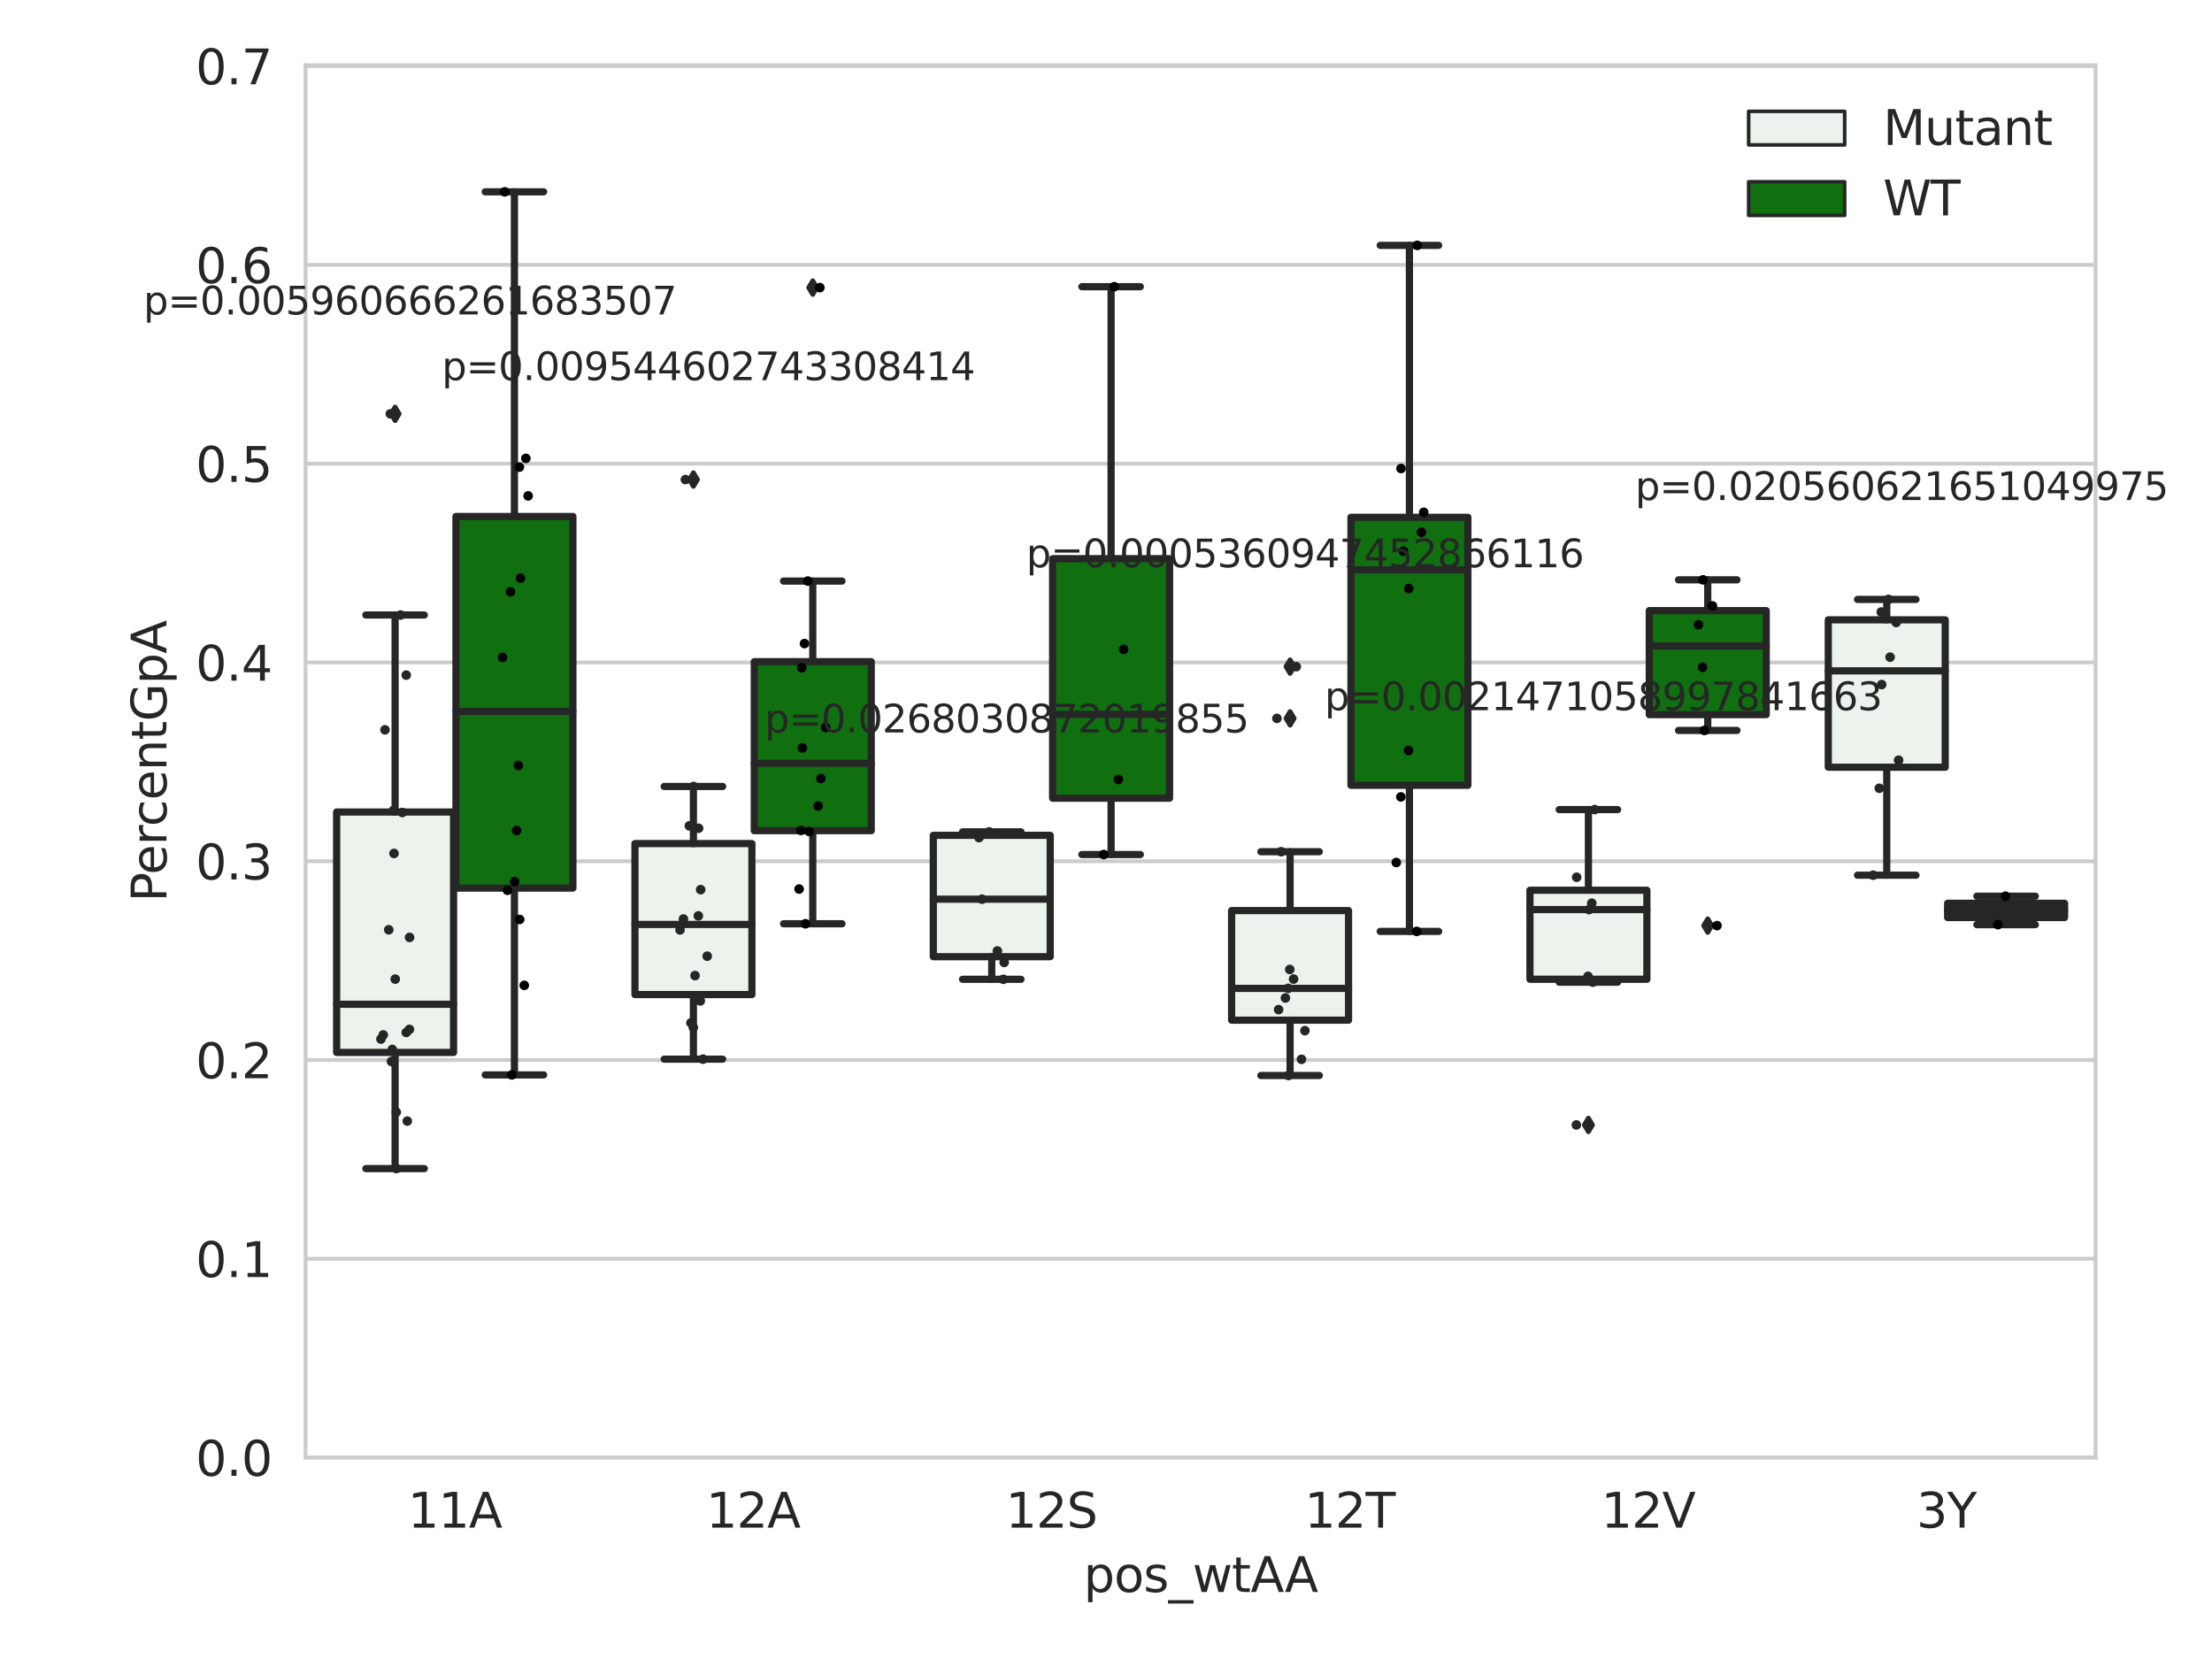<?xml version="1.0" encoding="utf-8" standalone="no"?>
<!DOCTYPE svg PUBLIC "-//W3C//DTD SVG 1.1//EN"
  "http://www.w3.org/Graphics/SVG/1.1/DTD/svg11.dtd">
<svg xmlns:xlink="http://www.w3.org/1999/xlink" width="460.8pt" height="345.6pt" viewBox="0 0 460.8 345.6" xmlns="http://www.w3.org/2000/svg" version="1.1">
 <defs>
  <style type="text/css">*{stroke-linejoin: round; stroke-linecap: butt}</style>
 </defs>
 <g id="figure_1">
  <g id="patch_1">
   <path d="M 0 345.6 
L 460.8 345.6 
L 460.8 0 
L 0 0 
z
" style="fill: #ffffff"/>
  </g>
  <g id="axes_1">
   <g id="patch_2">
    <path d="M 63.661 303.64 
L 436.548 303.64 
L 436.548 13.592 
L 63.661 13.592 
z
" style="fill: #ffffff"/>
   </g>
   <g id="matplotlib.axis_1">
    <g id="xtick_1">
     <g id="text_1">
      <!-- 11A -->
      <g style="fill: #262626" transform="translate(84.952 318.238) scale(0.1 -0.1)">
       <defs>
        <path id="DejaVuSans-31" d="M 794 531 
L 1825 531 
L 1825 4091 
L 703 3866 
L 703 4441 
L 1819 4666 
L 2450 4666 
L 2450 531 
L 3481 531 
L 3481 0 
L 794 0 
L 794 531 
z
" transform="scale(0.016)"/>
        <path id="DejaVuSans-41" d="M 2188 4044 
L 1331 1722 
L 3047 1722 
L 2188 4044 
z
M 1831 4666 
L 2547 4666 
L 4325 0 
L 3669 0 
L 3244 1197 
L 1141 1197 
L 716 0 
L 50 0 
L 1831 4666 
z
" transform="scale(0.016)"/>
       </defs>
       <use xlink:href="#DejaVuSans-31"/>
       <use xlink:href="#DejaVuSans-31" x="63.623"/>
       <use xlink:href="#DejaVuSans-41" x="127.246"/>
      </g>
     </g>
    </g>
    <g id="xtick_2">
     <g id="text_2">
      <!-- 12A -->
      <g style="fill: #262626" transform="translate(147.1 318.238) scale(0.1 -0.1)">
       <defs>
        <path id="DejaVuSans-32" d="M 1228 531 
L 3431 531 
L 3431 0 
L 469 0 
L 469 531 
Q 828 903 1448 1529 
Q 2069 2156 2228 2338 
Q 2531 2678 2651 2914 
Q 2772 3150 2772 3378 
Q 2772 3750 2511 3984 
Q 2250 4219 1831 4219 
Q 1534 4219 1204 4116 
Q 875 4013 500 3803 
L 500 4441 
Q 881 4594 1212 4672 
Q 1544 4750 1819 4750 
Q 2544 4750 2975 4387 
Q 3406 4025 3406 3419 
Q 3406 3131 3298 2873 
Q 3191 2616 2906 2266 
Q 2828 2175 2409 1742 
Q 1991 1309 1228 531 
z
" transform="scale(0.016)"/>
       </defs>
       <use xlink:href="#DejaVuSans-31"/>
       <use xlink:href="#DejaVuSans-32" x="63.623"/>
       <use xlink:href="#DejaVuSans-41" x="127.246"/>
      </g>
     </g>
    </g>
    <g id="xtick_3">
     <g id="text_3">
      <!-- 12S -->
      <g style="fill: #262626" transform="translate(209.494 318.238) scale(0.1 -0.1)">
       <defs>
        <path id="DejaVuSans-53" d="M 3425 4513 
L 3425 3897 
Q 3066 4069 2747 4153 
Q 2428 4238 2131 4238 
Q 1616 4238 1336 4038 
Q 1056 3838 1056 3469 
Q 1056 3159 1242 3001 
Q 1428 2844 1947 2747 
L 2328 2669 
Q 3034 2534 3370 2195 
Q 3706 1856 3706 1288 
Q 3706 609 3251 259 
Q 2797 -91 1919 -91 
Q 1588 -91 1214 -16 
Q 841 59 441 206 
L 441 856 
Q 825 641 1194 531 
Q 1563 422 1919 422 
Q 2459 422 2753 634 
Q 3047 847 3047 1241 
Q 3047 1584 2836 1778 
Q 2625 1972 2144 2069 
L 1759 2144 
Q 1053 2284 737 2584 
Q 422 2884 422 3419 
Q 422 4038 858 4394 
Q 1294 4750 2059 4750 
Q 2388 4750 2728 4690 
Q 3069 4631 3425 4513 
z
" transform="scale(0.016)"/>
       </defs>
       <use xlink:href="#DejaVuSans-31"/>
       <use xlink:href="#DejaVuSans-32" x="63.623"/>
       <use xlink:href="#DejaVuSans-53" x="127.246"/>
      </g>
     </g>
    </g>
    <g id="xtick_4">
     <g id="text_4">
      <!-- 12T -->
      <g style="fill: #262626" transform="translate(271.762 318.238) scale(0.1 -0.1)">
       <defs>
        <path id="DejaVuSans-54" d="M -19 4666 
L 3928 4666 
L 3928 4134 
L 2272 4134 
L 2272 0 
L 1638 0 
L 1638 4134 
L -19 4134 
L -19 4666 
z
" transform="scale(0.016)"/>
       </defs>
       <use xlink:href="#DejaVuSans-31"/>
       <use xlink:href="#DejaVuSans-32" x="63.623"/>
       <use xlink:href="#DejaVuSans-54" x="127.246"/>
      </g>
     </g>
    </g>
    <g id="xtick_5">
     <g id="text_5">
      <!-- 12V -->
      <g style="fill: #262626" transform="translate(333.544 318.238) scale(0.1 -0.1)">
       <defs>
        <path id="DejaVuSans-56" d="M 1831 0 
L 50 4666 
L 709 4666 
L 2188 738 
L 3669 4666 
L 4325 4666 
L 2547 0 
L 1831 0 
z
" transform="scale(0.016)"/>
       </defs>
       <use xlink:href="#DejaVuSans-31"/>
       <use xlink:href="#DejaVuSans-32" x="63.623"/>
       <use xlink:href="#DejaVuSans-56" x="127.246"/>
      </g>
     </g>
    </g>
    <g id="xtick_6">
     <g id="text_6">
      <!-- 3Y -->
      <g style="fill: #262626" transform="translate(399.239 318.238) scale(0.1 -0.1)">
       <defs>
        <path id="DejaVuSans-33" d="M 2597 2516 
Q 3050 2419 3304 2112 
Q 3559 1806 3559 1356 
Q 3559 666 3084 287 
Q 2609 -91 1734 -91 
Q 1441 -91 1130 -33 
Q 819 25 488 141 
L 488 750 
Q 750 597 1062 519 
Q 1375 441 1716 441 
Q 2309 441 2620 675 
Q 2931 909 2931 1356 
Q 2931 1769 2642 2001 
Q 2353 2234 1838 2234 
L 1294 2234 
L 1294 2753 
L 1863 2753 
Q 2328 2753 2575 2939 
Q 2822 3125 2822 3475 
Q 2822 3834 2567 4026 
Q 2313 4219 1838 4219 
Q 1578 4219 1281 4162 
Q 984 4106 628 3988 
L 628 4550 
Q 988 4650 1302 4700 
Q 1616 4750 1894 4750 
Q 2613 4750 3031 4423 
Q 3450 4097 3450 3541 
Q 3450 3153 3228 2886 
Q 3006 2619 2597 2516 
z
" transform="scale(0.016)"/>
        <path id="DejaVuSans-59" d="M -13 4666 
L 666 4666 
L 1959 2747 
L 3244 4666 
L 3922 4666 
L 2272 2222 
L 2272 0 
L 1638 0 
L 1638 2222 
L -13 4666 
z
" transform="scale(0.016)"/>
       </defs>
       <use xlink:href="#DejaVuSans-33"/>
       <use xlink:href="#DejaVuSans-59" x="63.623"/>
      </g>
     </g>
    </g>
    <g id="text_7">
     <!-- pos_wtAA -->
     <g style="fill: #262626" transform="translate(225.739 331.638) scale(0.1 -0.1)">
      <defs>
       <path id="DejaVuSans-70" d="M 1159 525 
L 1159 -1331 
L 581 -1331 
L 581 3500 
L 1159 3500 
L 1159 2969 
Q 1341 3281 1617 3432 
Q 1894 3584 2278 3584 
Q 2916 3584 3314 3078 
Q 3713 2572 3713 1747 
Q 3713 922 3314 415 
Q 2916 -91 2278 -91 
Q 1894 -91 1617 61 
Q 1341 213 1159 525 
z
M 3116 1747 
Q 3116 2381 2855 2742 
Q 2594 3103 2138 3103 
Q 1681 3103 1420 2742 
Q 1159 2381 1159 1747 
Q 1159 1113 1420 752 
Q 1681 391 2138 391 
Q 2594 391 2855 752 
Q 3116 1113 3116 1747 
z
" transform="scale(0.016)"/>
       <path id="DejaVuSans-6f" d="M 1959 3097 
Q 1497 3097 1228 2736 
Q 959 2375 959 1747 
Q 959 1119 1226 758 
Q 1494 397 1959 397 
Q 2419 397 2687 759 
Q 2956 1122 2956 1747 
Q 2956 2369 2687 2733 
Q 2419 3097 1959 3097 
z
M 1959 3584 
Q 2709 3584 3137 3096 
Q 3566 2609 3566 1747 
Q 3566 888 3137 398 
Q 2709 -91 1959 -91 
Q 1206 -91 779 398 
Q 353 888 353 1747 
Q 353 2609 779 3096 
Q 1206 3584 1959 3584 
z
" transform="scale(0.016)"/>
       <path id="DejaVuSans-73" d="M 2834 3397 
L 2834 2853 
Q 2591 2978 2328 3040 
Q 2066 3103 1784 3103 
Q 1356 3103 1142 2972 
Q 928 2841 928 2578 
Q 928 2378 1081 2264 
Q 1234 2150 1697 2047 
L 1894 2003 
Q 2506 1872 2764 1633 
Q 3022 1394 3022 966 
Q 3022 478 2636 193 
Q 2250 -91 1575 -91 
Q 1294 -91 989 -36 
Q 684 19 347 128 
L 347 722 
Q 666 556 975 473 
Q 1284 391 1588 391 
Q 1994 391 2212 530 
Q 2431 669 2431 922 
Q 2431 1156 2273 1281 
Q 2116 1406 1581 1522 
L 1381 1569 
Q 847 1681 609 1914 
Q 372 2147 372 2553 
Q 372 3047 722 3315 
Q 1072 3584 1716 3584 
Q 2034 3584 2315 3537 
Q 2597 3491 2834 3397 
z
" transform="scale(0.016)"/>
       <path id="DejaVuSans-5f" d="M 3263 -1063 
L 3263 -1509 
L -63 -1509 
L -63 -1063 
L 3263 -1063 
z
" transform="scale(0.016)"/>
       <path id="DejaVuSans-77" d="M 269 3500 
L 844 3500 
L 1563 769 
L 2278 3500 
L 2956 3500 
L 3675 769 
L 4391 3500 
L 4966 3500 
L 4050 0 
L 3372 0 
L 2619 2869 
L 1863 0 
L 1184 0 
L 269 3500 
z
" transform="scale(0.016)"/>
       <path id="DejaVuSans-74" d="M 1172 4494 
L 1172 3500 
L 2356 3500 
L 2356 3053 
L 1172 3053 
L 1172 1153 
Q 1172 725 1289 603 
Q 1406 481 1766 481 
L 2356 481 
L 2356 0 
L 1766 0 
Q 1100 0 847 248 
Q 594 497 594 1153 
L 594 3053 
L 172 3053 
L 172 3500 
L 594 3500 
L 594 4494 
L 1172 4494 
z
" transform="scale(0.016)"/>
      </defs>
      <use xlink:href="#DejaVuSans-70"/>
      <use xlink:href="#DejaVuSans-6f" x="63.477"/>
      <use xlink:href="#DejaVuSans-73" x="124.658"/>
      <use xlink:href="#DejaVuSans-5f" x="176.758"/>
      <use xlink:href="#DejaVuSans-77" x="226.758"/>
      <use xlink:href="#DejaVuSans-74" x="308.545"/>
      <use xlink:href="#DejaVuSans-41" x="347.754"/>
      <use xlink:href="#DejaVuSans-41" x="418.912"/>
     </g>
    </g>
   </g>
   <g id="matplotlib.axis_2">
    <g id="ytick_1">
     <g id="line2d_1">
      <path d="M 63.661 303.64 
L 436.548 303.64 
" clip-path="url(#p4a3e09e427)" style="fill: none; stroke: #cccccc; stroke-width: 0.8; stroke-linecap: round"/>
     </g>
     <g id="text_8">
      <!-- 0.0 -->
      <g style="fill: #262626" transform="translate(40.758 307.439) scale(0.1 -0.1)">
       <defs>
        <path id="DejaVuSans-30" d="M 2034 4250 
Q 1547 4250 1301 3770 
Q 1056 3291 1056 2328 
Q 1056 1369 1301 889 
Q 1547 409 2034 409 
Q 2525 409 2770 889 
Q 3016 1369 3016 2328 
Q 3016 3291 2770 3770 
Q 2525 4250 2034 4250 
z
M 2034 4750 
Q 2819 4750 3233 4129 
Q 3647 3509 3647 2328 
Q 3647 1150 3233 529 
Q 2819 -91 2034 -91 
Q 1250 -91 836 529 
Q 422 1150 422 2328 
Q 422 3509 836 4129 
Q 1250 4750 2034 4750 
z
" transform="scale(0.016)"/>
        <path id="DejaVuSans-2e" d="M 684 794 
L 1344 794 
L 1344 0 
L 684 0 
L 684 794 
z
" transform="scale(0.016)"/>
       </defs>
       <use xlink:href="#DejaVuSans-30"/>
       <use xlink:href="#DejaVuSans-2e" x="63.623"/>
       <use xlink:href="#DejaVuSans-30" x="95.41"/>
      </g>
     </g>
    </g>
    <g id="ytick_2">
     <g id="line2d_2">
      <path d="M 63.661 262.229 
L 436.548 262.229 
" clip-path="url(#p4a3e09e427)" style="fill: none; stroke: #cccccc; stroke-width: 0.8; stroke-linecap: round"/>
     </g>
     <g id="text_9">
      <!-- 0.1 -->
      <g style="fill: #262626" transform="translate(40.758 266.029) scale(0.1 -0.1)">
       <use xlink:href="#DejaVuSans-30"/>
       <use xlink:href="#DejaVuSans-2e" x="63.623"/>
       <use xlink:href="#DejaVuSans-31" x="95.41"/>
      </g>
     </g>
    </g>
    <g id="ytick_3">
     <g id="line2d_3">
      <path d="M 63.661 220.819 
L 436.548 220.819 
" clip-path="url(#p4a3e09e427)" style="fill: none; stroke: #cccccc; stroke-width: 0.8; stroke-linecap: round"/>
     </g>
     <g id="text_10">
      <!-- 0.2 -->
      <g style="fill: #262626" transform="translate(40.758 224.618) scale(0.1 -0.1)">
       <use xlink:href="#DejaVuSans-30"/>
       <use xlink:href="#DejaVuSans-2e" x="63.623"/>
       <use xlink:href="#DejaVuSans-32" x="95.41"/>
      </g>
     </g>
    </g>
    <g id="ytick_4">
     <g id="line2d_4">
      <path d="M 63.661 179.408 
L 436.548 179.408 
" clip-path="url(#p4a3e09e427)" style="fill: none; stroke: #cccccc; stroke-width: 0.8; stroke-linecap: round"/>
     </g>
     <g id="text_11">
      <!-- 0.3 -->
      <g style="fill: #262626" transform="translate(40.758 183.207) scale(0.1 -0.1)">
       <use xlink:href="#DejaVuSans-30"/>
       <use xlink:href="#DejaVuSans-2e" x="63.623"/>
       <use xlink:href="#DejaVuSans-33" x="95.41"/>
      </g>
     </g>
    </g>
    <g id="ytick_5">
     <g id="line2d_5">
      <path d="M 63.661 137.997 
L 436.548 137.997 
" clip-path="url(#p4a3e09e427)" style="fill: none; stroke: #cccccc; stroke-width: 0.8; stroke-linecap: round"/>
     </g>
     <g id="text_12">
      <!-- 0.4 -->
      <g style="fill: #262626" transform="translate(40.758 141.796) scale(0.1 -0.1)">
       <defs>
        <path id="DejaVuSans-34" d="M 2419 4116 
L 825 1625 
L 2419 1625 
L 2419 4116 
z
M 2253 4666 
L 3047 4666 
L 3047 1625 
L 3713 1625 
L 3713 1100 
L 3047 1100 
L 3047 0 
L 2419 0 
L 2419 1100 
L 313 1100 
L 313 1709 
L 2253 4666 
z
" transform="scale(0.016)"/>
       </defs>
       <use xlink:href="#DejaVuSans-30"/>
       <use xlink:href="#DejaVuSans-2e" x="63.623"/>
       <use xlink:href="#DejaVuSans-34" x="95.41"/>
      </g>
     </g>
    </g>
    <g id="ytick_6">
     <g id="line2d_6">
      <path d="M 63.661 96.587 
L 436.548 96.587 
" clip-path="url(#p4a3e09e427)" style="fill: none; stroke: #cccccc; stroke-width: 0.8; stroke-linecap: round"/>
     </g>
     <g id="text_13">
      <!-- 0.5 -->
      <g style="fill: #262626" transform="translate(40.758 100.386) scale(0.1 -0.1)">
       <defs>
        <path id="DejaVuSans-35" d="M 691 4666 
L 3169 4666 
L 3169 4134 
L 1269 4134 
L 1269 2991 
Q 1406 3038 1543 3061 
Q 1681 3084 1819 3084 
Q 2600 3084 3056 2656 
Q 3513 2228 3513 1497 
Q 3513 744 3044 326 
Q 2575 -91 1722 -91 
Q 1428 -91 1123 -41 
Q 819 9 494 109 
L 494 744 
Q 775 591 1075 516 
Q 1375 441 1709 441 
Q 2250 441 2565 725 
Q 2881 1009 2881 1497 
Q 2881 1984 2565 2268 
Q 2250 2553 1709 2553 
Q 1456 2553 1204 2497 
Q 953 2441 691 2322 
L 691 4666 
z
" transform="scale(0.016)"/>
       </defs>
       <use xlink:href="#DejaVuSans-30"/>
       <use xlink:href="#DejaVuSans-2e" x="63.623"/>
       <use xlink:href="#DejaVuSans-35" x="95.41"/>
      </g>
     </g>
    </g>
    <g id="ytick_7">
     <g id="line2d_7">
      <path d="M 63.661 55.176 
L 436.548 55.176 
" clip-path="url(#p4a3e09e427)" style="fill: none; stroke: #cccccc; stroke-width: 0.8; stroke-linecap: round"/>
     </g>
     <g id="text_14">
      <!-- 0.6 -->
      <g style="fill: #262626" transform="translate(40.758 58.975) scale(0.1 -0.1)">
       <defs>
        <path id="DejaVuSans-36" d="M 2113 2584 
Q 1688 2584 1439 2293 
Q 1191 2003 1191 1497 
Q 1191 994 1439 701 
Q 1688 409 2113 409 
Q 2538 409 2786 701 
Q 3034 994 3034 1497 
Q 3034 2003 2786 2293 
Q 2538 2584 2113 2584 
z
M 3366 4563 
L 3366 3988 
Q 3128 4100 2886 4159 
Q 2644 4219 2406 4219 
Q 1781 4219 1451 3797 
Q 1122 3375 1075 2522 
Q 1259 2794 1537 2939 
Q 1816 3084 2150 3084 
Q 2853 3084 3261 2657 
Q 3669 2231 3669 1497 
Q 3669 778 3244 343 
Q 2819 -91 2113 -91 
Q 1303 -91 875 529 
Q 447 1150 447 2328 
Q 447 3434 972 4092 
Q 1497 4750 2381 4750 
Q 2619 4750 2861 4703 
Q 3103 4656 3366 4563 
z
" transform="scale(0.016)"/>
       </defs>
       <use xlink:href="#DejaVuSans-30"/>
       <use xlink:href="#DejaVuSans-2e" x="63.623"/>
       <use xlink:href="#DejaVuSans-36" x="95.41"/>
      </g>
     </g>
    </g>
    <g id="ytick_8">
     <g id="line2d_8">
      <path d="M 63.661 13.765 
L 436.548 13.765 
" clip-path="url(#p4a3e09e427)" style="fill: none; stroke: #cccccc; stroke-width: 0.8; stroke-linecap: round"/>
     </g>
     <g id="text_15">
      <!-- 0.7 -->
      <g style="fill: #262626" transform="translate(40.758 17.564) scale(0.1 -0.1)">
       <defs>
        <path id="DejaVuSans-37" d="M 525 4666 
L 3525 4666 
L 3525 4397 
L 1831 0 
L 1172 0 
L 2766 4134 
L 525 4134 
L 525 4666 
z
" transform="scale(0.016)"/>
       </defs>
       <use xlink:href="#DejaVuSans-30"/>
       <use xlink:href="#DejaVuSans-2e" x="63.623"/>
       <use xlink:href="#DejaVuSans-37" x="95.41"/>
      </g>
     </g>
    </g>
    <g id="text_16">
     <!-- PercentGpA -->
     <g style="fill: #262626" transform="translate(34.678 187.892) rotate(-90) scale(0.1 -0.1)">
      <defs>
       <path id="DejaVuSans-50" d="M 1259 4147 
L 1259 2394 
L 2053 2394 
Q 2494 2394 2734 2622 
Q 2975 2850 2975 3272 
Q 2975 3691 2734 3919 
Q 2494 4147 2053 4147 
L 1259 4147 
z
M 628 4666 
L 2053 4666 
Q 2838 4666 3239 4311 
Q 3641 3956 3641 3272 
Q 3641 2581 3239 2228 
Q 2838 1875 2053 1875 
L 1259 1875 
L 1259 0 
L 628 0 
L 628 4666 
z
" transform="scale(0.016)"/>
       <path id="DejaVuSans-65" d="M 3597 1894 
L 3597 1613 
L 953 1613 
Q 991 1019 1311 708 
Q 1631 397 2203 397 
Q 2534 397 2845 478 
Q 3156 559 3463 722 
L 3463 178 
Q 3153 47 2828 -22 
Q 2503 -91 2169 -91 
Q 1331 -91 842 396 
Q 353 884 353 1716 
Q 353 2575 817 3079 
Q 1281 3584 2069 3584 
Q 2775 3584 3186 3129 
Q 3597 2675 3597 1894 
z
M 3022 2063 
Q 3016 2534 2758 2815 
Q 2500 3097 2075 3097 
Q 1594 3097 1305 2825 
Q 1016 2553 972 2059 
L 3022 2063 
z
" transform="scale(0.016)"/>
       <path id="DejaVuSans-72" d="M 2631 2963 
Q 2534 3019 2420 3045 
Q 2306 3072 2169 3072 
Q 1681 3072 1420 2755 
Q 1159 2438 1159 1844 
L 1159 0 
L 581 0 
L 581 3500 
L 1159 3500 
L 1159 2956 
Q 1341 3275 1631 3429 
Q 1922 3584 2338 3584 
Q 2397 3584 2469 3576 
Q 2541 3569 2628 3553 
L 2631 2963 
z
" transform="scale(0.016)"/>
       <path id="DejaVuSans-63" d="M 3122 3366 
L 3122 2828 
Q 2878 2963 2633 3030 
Q 2388 3097 2138 3097 
Q 1578 3097 1268 2742 
Q 959 2388 959 1747 
Q 959 1106 1268 751 
Q 1578 397 2138 397 
Q 2388 397 2633 464 
Q 2878 531 3122 666 
L 3122 134 
Q 2881 22 2623 -34 
Q 2366 -91 2075 -91 
Q 1284 -91 818 406 
Q 353 903 353 1747 
Q 353 2603 823 3093 
Q 1294 3584 2113 3584 
Q 2378 3584 2631 3529 
Q 2884 3475 3122 3366 
z
" transform="scale(0.016)"/>
       <path id="DejaVuSans-6e" d="M 3513 2113 
L 3513 0 
L 2938 0 
L 2938 2094 
Q 2938 2591 2744 2837 
Q 2550 3084 2163 3084 
Q 1697 3084 1428 2787 
Q 1159 2491 1159 1978 
L 1159 0 
L 581 0 
L 581 3500 
L 1159 3500 
L 1159 2956 
Q 1366 3272 1645 3428 
Q 1925 3584 2291 3584 
Q 2894 3584 3203 3211 
Q 3513 2838 3513 2113 
z
" transform="scale(0.016)"/>
       <path id="DejaVuSans-47" d="M 3809 666 
L 3809 1919 
L 2778 1919 
L 2778 2438 
L 4434 2438 
L 4434 434 
Q 4069 175 3628 42 
Q 3188 -91 2688 -91 
Q 1594 -91 976 548 
Q 359 1188 359 2328 
Q 359 3472 976 4111 
Q 1594 4750 2688 4750 
Q 3144 4750 3555 4637 
Q 3966 4525 4313 4306 
L 4313 3634 
Q 3963 3931 3569 4081 
Q 3175 4231 2741 4231 
Q 1884 4231 1454 3753 
Q 1025 3275 1025 2328 
Q 1025 1384 1454 906 
Q 1884 428 2741 428 
Q 3075 428 3337 486 
Q 3600 544 3809 666 
z
" transform="scale(0.016)"/>
      </defs>
      <use xlink:href="#DejaVuSans-50"/>
      <use xlink:href="#DejaVuSans-65" x="56.678"/>
      <use xlink:href="#DejaVuSans-72" x="118.201"/>
      <use xlink:href="#DejaVuSans-63" x="157.064"/>
      <use xlink:href="#DejaVuSans-65" x="212.045"/>
      <use xlink:href="#DejaVuSans-6e" x="273.568"/>
      <use xlink:href="#DejaVuSans-74" x="336.947"/>
      <use xlink:href="#DejaVuSans-47" x="376.156"/>
      <use xlink:href="#DejaVuSans-70" x="453.646"/>
      <use xlink:href="#DejaVuSans-41" x="517.123"/>
     </g>
    </g>
   </g>
   <g id="patch_3">
    <path d="M 70.125 219.246 
L 94.487 219.246 
L 94.487 169.152 
L 70.125 169.152 
L 70.125 219.246 
z
" clip-path="url(#p4a3e09e427)" style="fill: #ecf2ec; stroke: #262626; stroke-width: 1.5; stroke-linejoin: miter"/>
   </g>
   <g id="patch_4">
    <path d="M 94.984 185.008 
L 119.346 185.008 
L 119.346 107.59 
L 94.984 107.59 
L 94.984 185.008 
z
" clip-path="url(#p4a3e09e427)" style="fill: #107010; stroke: #262626; stroke-width: 1.5; stroke-linejoin: miter"/>
   </g>
   <g id="patch_5">
    <path d="M 132.272 207.191 
L 156.634 207.191 
L 156.634 175.734 
L 132.272 175.734 
L 132.272 207.191 
z
" clip-path="url(#p4a3e09e427)" style="fill: #ecf2ec; stroke: #262626; stroke-width: 1.5; stroke-linejoin: miter"/>
   </g>
   <g id="patch_6">
    <path d="M 157.132 173.045 
L 181.494 173.045 
L 181.494 137.839 
L 157.132 137.839 
L 157.132 173.045 
z
" clip-path="url(#p4a3e09e427)" style="fill: #107010; stroke: #262626; stroke-width: 1.5; stroke-linejoin: miter"/>
   </g>
   <g id="patch_7">
    <path d="M 194.42 199.294 
L 218.782 199.294 
L 218.782 174.011 
L 194.42 174.011 
L 194.42 199.294 
z
" clip-path="url(#p4a3e09e427)" style="fill: #ecf2ec; stroke: #262626; stroke-width: 1.5; stroke-linejoin: miter"/>
   </g>
   <g id="patch_8">
    <path d="M 219.279 166.286 
L 243.641 166.286 
L 243.641 116.386 
L 219.279 116.386 
L 219.279 166.286 
z
" clip-path="url(#p4a3e09e427)" style="fill: #107010; stroke: #262626; stroke-width: 1.5; stroke-linejoin: miter"/>
   </g>
   <g id="patch_9">
    <path d="M 256.568 212.516 
L 280.93 212.516 
L 280.93 189.692 
L 256.568 189.692 
L 256.568 212.516 
z
" clip-path="url(#p4a3e09e427)" style="fill: #ecf2ec; stroke: #262626; stroke-width: 1.5; stroke-linejoin: miter"/>
   </g>
   <g id="patch_10">
    <path d="M 281.427 163.593 
L 305.789 163.593 
L 305.789 107.761 
L 281.427 107.761 
L 281.427 163.593 
z
" clip-path="url(#p4a3e09e427)" style="fill: #107010; stroke: #262626; stroke-width: 1.5; stroke-linejoin: miter"/>
   </g>
   <g id="patch_11">
    <path d="M 318.716 204 
L 343.078 204 
L 343.078 185.448 
L 318.716 185.448 
L 318.716 204 
z
" clip-path="url(#p4a3e09e427)" style="fill: #ecf2ec; stroke: #262626; stroke-width: 1.5; stroke-linejoin: miter"/>
   </g>
   <g id="patch_12">
    <path d="M 343.575 148.87 
L 367.937 148.87 
L 367.937 127.204 
L 343.575 127.204 
L 343.575 148.87 
z
" clip-path="url(#p4a3e09e427)" style="fill: #107010; stroke: #262626; stroke-width: 1.5; stroke-linejoin: miter"/>
   </g>
   <g id="patch_13">
    <path d="M 380.864 159.826 
L 405.226 159.826 
L 405.226 129.125 
L 380.864 129.125 
L 380.864 159.826 
z
" clip-path="url(#p4a3e09e427)" style="fill: #ecf2ec; stroke: #262626; stroke-width: 1.5; stroke-linejoin: miter"/>
   </g>
   <g id="patch_14">
    <path d="M 405.723 191.14 
L 430.085 191.14 
L 430.085 188.173 
L 405.723 188.173 
L 405.723 191.14 
z
" clip-path="url(#p4a3e09e427)" style="fill: #107010; stroke: #262626; stroke-width: 1.5; stroke-linejoin: miter"/>
   </g>
   <g id="patch_15">
    <path d="M 94.735 303.64 
L 94.735 303.64 
L 94.735 303.64 
L 94.735 303.64 
z
" clip-path="url(#p4a3e09e427)" style="fill: #ecf2ec; stroke: #262626; stroke-width: 0.75; stroke-linejoin: miter"/>
   </g>
   <g id="patch_16">
    <path d="M 94.735 303.64 
L 94.735 303.64 
L 94.735 303.64 
L 94.735 303.64 
z
" clip-path="url(#p4a3e09e427)" style="fill: #107010; stroke: #262626; stroke-width: 0.75; stroke-linejoin: miter"/>
   </g>
   <g id="PathCollection_1"/>
   <g id="PathCollection_2"/>
   <g id="line2d_9">
    <path d="M 82.306 219.246 
L 82.306 243.441 
" clip-path="url(#p4a3e09e427)" style="fill: none; stroke: #262626; stroke-width: 1.5; stroke-linecap: round"/>
   </g>
   <g id="line2d_10">
    <path d="M 82.306 169.152 
L 82.306 128.12 
" clip-path="url(#p4a3e09e427)" style="fill: none; stroke: #262626; stroke-width: 1.5; stroke-linecap: round"/>
   </g>
   <g id="line2d_11">
    <path d="M 76.215 243.441 
L 88.396 243.441 
" clip-path="url(#p4a3e09e427)" style="fill: none; stroke: #262626; stroke-width: 1.5; stroke-linecap: round"/>
   </g>
   <g id="line2d_12">
    <path d="M 76.215 128.12 
L 88.396 128.12 
" clip-path="url(#p4a3e09e427)" style="fill: none; stroke: #262626; stroke-width: 1.5; stroke-linecap: round"/>
   </g>
   <g id="line2d_13">
    <defs>
     <path id="m79291b51f3" d="M -0 1.414 
L 0.849 0 
L 0 -1.414 
L -0.849 -0 
z
" style="stroke: #262626; stroke-linejoin: miter"/>
    </defs>
    <g clip-path="url(#p4a3e09e427)">
     <use xlink:href="#m79291b51f3" x="82.306" y="86.211" style="fill: #262626; stroke: #262626; stroke-linejoin: miter"/>
    </g>
   </g>
   <g id="line2d_14">
    <path d="M 107.165 185.008 
L 107.165 223.919 
" clip-path="url(#p4a3e09e427)" style="fill: none; stroke: #262626; stroke-width: 1.5; stroke-linecap: round"/>
   </g>
   <g id="line2d_15">
    <path d="M 107.165 107.59 
L 107.165 39.96 
" clip-path="url(#p4a3e09e427)" style="fill: none; stroke: #262626; stroke-width: 1.5; stroke-linecap: round"/>
   </g>
   <g id="line2d_16">
    <path d="M 101.074 223.919 
L 113.255 223.919 
" clip-path="url(#p4a3e09e427)" style="fill: none; stroke: #262626; stroke-width: 1.5; stroke-linecap: round"/>
   </g>
   <g id="line2d_17">
    <path d="M 101.074 39.96 
L 113.255 39.96 
" clip-path="url(#p4a3e09e427)" style="fill: none; stroke: #262626; stroke-width: 1.5; stroke-linecap: round"/>
   </g>
   <g id="line2d_18"/>
   <g id="line2d_19">
    <path d="M 144.453 207.191 
L 144.453 220.638 
" clip-path="url(#p4a3e09e427)" style="fill: none; stroke: #262626; stroke-width: 1.5; stroke-linecap: round"/>
   </g>
   <g id="line2d_20">
    <path d="M 144.453 175.734 
L 144.453 163.837 
" clip-path="url(#p4a3e09e427)" style="fill: none; stroke: #262626; stroke-width: 1.5; stroke-linecap: round"/>
   </g>
   <g id="line2d_21">
    <path d="M 138.363 220.638 
L 150.544 220.638 
" clip-path="url(#p4a3e09e427)" style="fill: none; stroke: #262626; stroke-width: 1.5; stroke-linecap: round"/>
   </g>
   <g id="line2d_22">
    <path d="M 138.363 163.837 
L 150.544 163.837 
" clip-path="url(#p4a3e09e427)" style="fill: none; stroke: #262626; stroke-width: 1.5; stroke-linecap: round"/>
   </g>
   <g id="line2d_23">
    <g clip-path="url(#p4a3e09e427)">
     <use xlink:href="#m79291b51f3" x="144.453" y="99.902" style="fill: #262626; stroke: #262626; stroke-linejoin: miter"/>
    </g>
   </g>
   <g id="line2d_24">
    <path d="M 169.313 173.045 
L 169.313 192.436 
" clip-path="url(#p4a3e09e427)" style="fill: none; stroke: #262626; stroke-width: 1.5; stroke-linecap: round"/>
   </g>
   <g id="line2d_25">
    <path d="M 169.313 137.839 
L 169.313 121.044 
" clip-path="url(#p4a3e09e427)" style="fill: none; stroke: #262626; stroke-width: 1.5; stroke-linecap: round"/>
   </g>
   <g id="line2d_26">
    <path d="M 163.222 192.436 
L 175.403 192.436 
" clip-path="url(#p4a3e09e427)" style="fill: none; stroke: #262626; stroke-width: 1.5; stroke-linecap: round"/>
   </g>
   <g id="line2d_27">
    <path d="M 163.222 121.044 
L 175.403 121.044 
" clip-path="url(#p4a3e09e427)" style="fill: none; stroke: #262626; stroke-width: 1.5; stroke-linecap: round"/>
   </g>
   <g id="line2d_28">
    <g clip-path="url(#p4a3e09e427)">
     <use xlink:href="#m79291b51f3" x="169.313" y="59.915" style="fill: #262626; stroke: #262626; stroke-linejoin: miter"/>
    </g>
   </g>
   <g id="line2d_29">
    <path d="M 206.601 199.294 
L 206.601 204.003 
" clip-path="url(#p4a3e09e427)" style="fill: none; stroke: #262626; stroke-width: 1.5; stroke-linecap: round"/>
   </g>
   <g id="line2d_30">
    <path d="M 206.601 174.011 
L 206.601 173.292 
" clip-path="url(#p4a3e09e427)" style="fill: none; stroke: #262626; stroke-width: 1.5; stroke-linecap: round"/>
   </g>
   <g id="line2d_31">
    <path d="M 200.511 204.003 
L 212.692 204.003 
" clip-path="url(#p4a3e09e427)" style="fill: none; stroke: #262626; stroke-width: 1.5; stroke-linecap: round"/>
   </g>
   <g id="line2d_32">
    <path d="M 200.511 173.292 
L 212.692 173.292 
" clip-path="url(#p4a3e09e427)" style="fill: none; stroke: #262626; stroke-width: 1.5; stroke-linecap: round"/>
   </g>
   <g id="line2d_33"/>
   <g id="line2d_34">
    <path d="M 231.46 166.286 
L 231.46 178.014 
" clip-path="url(#p4a3e09e427)" style="fill: none; stroke: #262626; stroke-width: 1.5; stroke-linecap: round"/>
   </g>
   <g id="line2d_35">
    <path d="M 231.46 116.386 
L 231.46 59.726 
" clip-path="url(#p4a3e09e427)" style="fill: none; stroke: #262626; stroke-width: 1.5; stroke-linecap: round"/>
   </g>
   <g id="line2d_36">
    <path d="M 225.37 178.014 
L 237.551 178.014 
" clip-path="url(#p4a3e09e427)" style="fill: none; stroke: #262626; stroke-width: 1.5; stroke-linecap: round"/>
   </g>
   <g id="line2d_37">
    <path d="M 225.37 59.726 
L 237.551 59.726 
" clip-path="url(#p4a3e09e427)" style="fill: none; stroke: #262626; stroke-width: 1.5; stroke-linecap: round"/>
   </g>
   <g id="line2d_38"/>
   <g id="line2d_39">
    <path d="M 268.749 212.516 
L 268.749 224.045 
" clip-path="url(#p4a3e09e427)" style="fill: none; stroke: #262626; stroke-width: 1.5; stroke-linecap: round"/>
   </g>
   <g id="line2d_40">
    <path d="M 268.749 189.692 
L 268.749 177.424 
" clip-path="url(#p4a3e09e427)" style="fill: none; stroke: #262626; stroke-width: 1.5; stroke-linecap: round"/>
   </g>
   <g id="line2d_41">
    <path d="M 262.659 224.045 
L 274.84 224.045 
" clip-path="url(#p4a3e09e427)" style="fill: none; stroke: #262626; stroke-width: 1.5; stroke-linecap: round"/>
   </g>
   <g id="line2d_42">
    <path d="M 262.659 177.424 
L 274.84 177.424 
" clip-path="url(#p4a3e09e427)" style="fill: none; stroke: #262626; stroke-width: 1.5; stroke-linecap: round"/>
   </g>
   <g id="line2d_43">
    <g clip-path="url(#p4a3e09e427)">
     <use xlink:href="#m79291b51f3" x="268.749" y="149.652" style="fill: #262626; stroke: #262626; stroke-linejoin: miter"/>
     <use xlink:href="#m79291b51f3" x="268.749" y="138.874" style="fill: #262626; stroke: #262626; stroke-linejoin: miter"/>
    </g>
   </g>
   <g id="line2d_44">
    <path d="M 293.608 163.593 
L 293.608 194.03 
" clip-path="url(#p4a3e09e427)" style="fill: none; stroke: #262626; stroke-width: 1.5; stroke-linecap: round"/>
   </g>
   <g id="line2d_45">
    <path d="M 293.608 107.761 
L 293.608 51.115 
" clip-path="url(#p4a3e09e427)" style="fill: none; stroke: #262626; stroke-width: 1.5; stroke-linecap: round"/>
   </g>
   <g id="line2d_46">
    <path d="M 287.518 194.03 
L 299.699 194.03 
" clip-path="url(#p4a3e09e427)" style="fill: none; stroke: #262626; stroke-width: 1.5; stroke-linecap: round"/>
   </g>
   <g id="line2d_47">
    <path d="M 287.518 51.115 
L 299.699 51.115 
" clip-path="url(#p4a3e09e427)" style="fill: none; stroke: #262626; stroke-width: 1.5; stroke-linecap: round"/>
   </g>
   <g id="line2d_48"/>
   <g id="line2d_49">
    <path d="M 330.897 204 
L 330.897 204.608 
" clip-path="url(#p4a3e09e427)" style="fill: none; stroke: #262626; stroke-width: 1.5; stroke-linecap: round"/>
   </g>
   <g id="line2d_50">
    <path d="M 330.897 185.448 
L 330.897 168.653 
" clip-path="url(#p4a3e09e427)" style="fill: none; stroke: #262626; stroke-width: 1.5; stroke-linecap: round"/>
   </g>
   <g id="line2d_51">
    <path d="M 324.807 204.608 
L 336.988 204.608 
" clip-path="url(#p4a3e09e427)" style="fill: none; stroke: #262626; stroke-width: 1.5; stroke-linecap: round"/>
   </g>
   <g id="line2d_52">
    <path d="M 324.807 168.653 
L 336.988 168.653 
" clip-path="url(#p4a3e09e427)" style="fill: none; stroke: #262626; stroke-width: 1.5; stroke-linecap: round"/>
   </g>
   <g id="line2d_53">
    <g clip-path="url(#p4a3e09e427)">
     <use xlink:href="#m79291b51f3" x="330.897" y="234.345" style="fill: #262626; stroke: #262626; stroke-linejoin: miter"/>
    </g>
   </g>
   <g id="line2d_54">
    <path d="M 355.756 148.87 
L 355.756 152.162 
" clip-path="url(#p4a3e09e427)" style="fill: none; stroke: #262626; stroke-width: 1.5; stroke-linecap: round"/>
   </g>
   <g id="line2d_55">
    <path d="M 355.756 127.204 
L 355.756 120.793 
" clip-path="url(#p4a3e09e427)" style="fill: none; stroke: #262626; stroke-width: 1.5; stroke-linecap: round"/>
   </g>
   <g id="line2d_56">
    <path d="M 349.666 152.162 
L 361.847 152.162 
" clip-path="url(#p4a3e09e427)" style="fill: none; stroke: #262626; stroke-width: 1.5; stroke-linecap: round"/>
   </g>
   <g id="line2d_57">
    <path d="M 349.666 120.793 
L 361.847 120.793 
" clip-path="url(#p4a3e09e427)" style="fill: none; stroke: #262626; stroke-width: 1.5; stroke-linecap: round"/>
   </g>
   <g id="line2d_58">
    <g clip-path="url(#p4a3e09e427)">
     <use xlink:href="#m79291b51f3" x="355.756" y="192.824" style="fill: #262626; stroke: #262626; stroke-linejoin: miter"/>
    </g>
   </g>
   <g id="line2d_59">
    <path d="M 393.045 159.826 
L 393.045 182.319 
" clip-path="url(#p4a3e09e427)" style="fill: none; stroke: #262626; stroke-width: 1.5; stroke-linecap: round"/>
   </g>
   <g id="line2d_60">
    <path d="M 393.045 129.125 
L 393.045 124.872 
" clip-path="url(#p4a3e09e427)" style="fill: none; stroke: #262626; stroke-width: 1.5; stroke-linecap: round"/>
   </g>
   <g id="line2d_61">
    <path d="M 386.954 182.319 
L 399.135 182.319 
" clip-path="url(#p4a3e09e427)" style="fill: none; stroke: #262626; stroke-width: 1.5; stroke-linecap: round"/>
   </g>
   <g id="line2d_62">
    <path d="M 386.954 124.872 
L 399.135 124.872 
" clip-path="url(#p4a3e09e427)" style="fill: none; stroke: #262626; stroke-width: 1.5; stroke-linecap: round"/>
   </g>
   <g id="line2d_63"/>
   <g id="line2d_64">
    <path d="M 417.904 191.14 
L 417.904 192.623 
" clip-path="url(#p4a3e09e427)" style="fill: none; stroke: #262626; stroke-width: 1.5; stroke-linecap: round"/>
   </g>
   <g id="line2d_65">
    <path d="M 417.904 188.173 
L 417.904 186.69 
" clip-path="url(#p4a3e09e427)" style="fill: none; stroke: #262626; stroke-width: 1.5; stroke-linecap: round"/>
   </g>
   <g id="line2d_66">
    <path d="M 411.814 192.623 
L 423.994 192.623 
" clip-path="url(#p4a3e09e427)" style="fill: none; stroke: #262626; stroke-width: 1.5; stroke-linecap: round"/>
   </g>
   <g id="line2d_67">
    <path d="M 411.814 186.69 
L 423.994 186.69 
" clip-path="url(#p4a3e09e427)" style="fill: none; stroke: #262626; stroke-width: 1.5; stroke-linecap: round"/>
   </g>
   <g id="line2d_68"/>
   <g id="line2d_69">
    <path d="M 70.125 209.205 
L 94.487 209.205 
" clip-path="url(#p4a3e09e427)" style="fill: none; stroke: #262626; stroke-width: 1.5; stroke-linecap: round"/>
   </g>
   <g id="line2d_70">
    <path d="M 94.984 148.205 
L 119.346 148.205 
" clip-path="url(#p4a3e09e427)" style="fill: none; stroke: #262626; stroke-width: 1.5; stroke-linecap: round"/>
   </g>
   <g id="line2d_71">
    <path d="M 132.272 192.582 
L 156.634 192.582 
" clip-path="url(#p4a3e09e427)" style="fill: none; stroke: #262626; stroke-width: 1.5; stroke-linecap: round"/>
   </g>
   <g id="line2d_72">
    <path d="M 157.132 158.992 
L 181.494 158.992 
" clip-path="url(#p4a3e09e427)" style="fill: none; stroke: #262626; stroke-width: 1.5; stroke-linecap: round"/>
   </g>
   <g id="line2d_73">
    <path d="M 194.42 187.318 
L 218.782 187.318 
" clip-path="url(#p4a3e09e427)" style="fill: none; stroke: #262626; stroke-width: 1.5; stroke-linecap: round"/>
   </g>
   <g id="line2d_74">
    <path d="M 219.279 148.824 
L 243.641 148.824 
" clip-path="url(#p4a3e09e427)" style="fill: none; stroke: #262626; stroke-width: 1.5; stroke-linecap: round"/>
   </g>
   <g id="line2d_75">
    <path d="M 256.568 205.894 
L 280.93 205.894 
" clip-path="url(#p4a3e09e427)" style="fill: none; stroke: #262626; stroke-width: 1.5; stroke-linecap: round"/>
   </g>
   <g id="line2d_76">
    <path d="M 281.427 118.714 
L 305.789 118.714 
" clip-path="url(#p4a3e09e427)" style="fill: none; stroke: #262626; stroke-width: 1.5; stroke-linecap: round"/>
   </g>
   <g id="line2d_77">
    <path d="M 318.716 189.481 
L 343.078 189.481 
" clip-path="url(#p4a3e09e427)" style="fill: none; stroke: #262626; stroke-width: 1.5; stroke-linecap: round"/>
   </g>
   <g id="line2d_78">
    <path d="M 343.575 134.57 
L 367.937 134.57 
" clip-path="url(#p4a3e09e427)" style="fill: none; stroke: #262626; stroke-width: 1.5; stroke-linecap: round"/>
   </g>
   <g id="line2d_79">
    <path d="M 380.864 139.754 
L 405.226 139.754 
" clip-path="url(#p4a3e09e427)" style="fill: none; stroke: #262626; stroke-width: 1.5; stroke-linecap: round"/>
   </g>
   <g id="line2d_80">
    <path d="M 405.723 189.656 
L 430.085 189.656 
" clip-path="url(#p4a3e09e427)" style="fill: none; stroke: #262626; stroke-width: 1.5; stroke-linecap: round"/>
   </g>
   <g id="patch_17">
    <path d="M 63.661 303.64 
L 63.661 13.592 
" style="fill: none; stroke: #cccccc; stroke-width: 0.8; stroke-linejoin: miter; stroke-linecap: square"/>
   </g>
   <g id="patch_18">
    <path d="M 436.548 303.64 
L 436.548 13.592 
" style="fill: none; stroke: #cccccc; stroke-width: 0.8; stroke-linejoin: miter; stroke-linecap: square"/>
   </g>
   <g id="patch_19">
    <path d="M 63.661 303.64 
L 436.548 303.64 
" style="fill: none; stroke: #cccccc; stroke-width: 0.8; stroke-linejoin: miter; stroke-linecap: square"/>
   </g>
   <g id="patch_20">
    <path d="M 63.661 13.592 
L 436.548 13.592 
" style="fill: none; stroke: #cccccc; stroke-width: 0.8; stroke-linejoin: miter; stroke-linecap: square"/>
   </g>
   <g id="PathCollection_3">
    <defs>
     <path id="C0_0_7264acd385" d="M 0 1 
C 0.265 1 0.52 0.895 0.707 0.707 
C 0.895 0.52 1 0.265 1 -0 
C 1 -0.265 0.895 -0.52 0.707 -0.707 
C 0.52 -0.895 0.265 -1 0 -1 
C -0.265 -1 -0.52 -0.895 -0.707 -0.707 
C -0.895 -0.52 -1 -0.265 -1 0 
C -1 0.265 -0.895 0.52 -0.707 0.707 
C -0.52 0.895 -0.265 1 0 1 
z
"/>
    </defs>
    <g clip-path="url(#p4a3e09e427)">
     <use xlink:href="#C0_0_7264acd385" x="82.58" y="243.441" style="fill: #262626"/>
    </g>
    <g clip-path="url(#p4a3e09e427)">
     <use xlink:href="#C0_0_7264acd385" x="80.199" y="152.036" style="fill: #262626"/>
    </g>
    <g clip-path="url(#p4a3e09e427)">
     <use xlink:href="#C0_0_7264acd385" x="82.334" y="203.967" style="fill: #262626"/>
    </g>
    <g clip-path="url(#p4a3e09e427)">
     <use xlink:href="#C0_0_7264acd385" x="81.547" y="221.122" style="fill: #262626"/>
    </g>
    <g clip-path="url(#p4a3e09e427)">
     <use xlink:href="#C0_0_7264acd385" x="84.85" y="233.543" style="fill: #262626"/>
    </g>
    <g clip-path="url(#p4a3e09e427)">
     <use xlink:href="#C0_0_7264acd385" x="85.289" y="214.443" style="fill: #262626"/>
    </g>
    <g clip-path="url(#p4a3e09e427)">
     <use xlink:href="#C0_0_7264acd385" x="82.08" y="177.788" style="fill: #262626"/>
    </g>
    <g clip-path="url(#p4a3e09e427)">
     <use xlink:href="#C0_0_7264acd385" x="79.361" y="216.454" style="fill: #262626"/>
    </g>
    <g clip-path="url(#p4a3e09e427)">
     <use xlink:href="#C0_0_7264acd385" x="81.964" y="168.834" style="fill: #262626"/>
    </g>
    <g clip-path="url(#p4a3e09e427)">
     <use xlink:href="#C0_0_7264acd385" x="82.552" y="231.679" style="fill: #262626"/>
    </g>
    <g clip-path="url(#p4a3e09e427)">
     <use xlink:href="#C0_0_7264acd385" x="81.312" y="86.211" style="fill: #262626"/>
    </g>
    <g clip-path="url(#p4a3e09e427)">
     <use xlink:href="#C0_0_7264acd385" x="81.991" y="221.309" style="fill: #262626"/>
    </g>
    <g clip-path="url(#p4a3e09e427)">
     <use xlink:href="#C0_0_7264acd385" x="83.455" y="128.12" style="fill: #262626"/>
    </g>
    <g clip-path="url(#p4a3e09e427)">
     <use xlink:href="#C0_0_7264acd385" x="84.629" y="140.64" style="fill: #262626"/>
    </g>
    <g clip-path="url(#p4a3e09e427)">
     <use xlink:href="#C0_0_7264acd385" x="81.725" y="218.621" style="fill: #262626"/>
    </g>
    <g clip-path="url(#p4a3e09e427)">
     <use xlink:href="#C0_0_7264acd385" x="83.815" y="169.258" style="fill: #262626"/>
    </g>
    <g clip-path="url(#p4a3e09e427)">
     <use xlink:href="#C0_0_7264acd385" x="80.983" y="193.688" style="fill: #262626"/>
    </g>
    <g clip-path="url(#p4a3e09e427)">
     <use xlink:href="#C0_0_7264acd385" x="84.633" y="215.079" style="fill: #262626"/>
    </g>
    <g clip-path="url(#p4a3e09e427)">
     <use xlink:href="#C0_0_7264acd385" x="79.836" y="215.591" style="fill: #262626"/>
    </g>
    <g clip-path="url(#p4a3e09e427)">
     <use xlink:href="#C0_0_7264acd385" x="85.323" y="195.279" style="fill: #262626"/>
    </g>
   </g>
   <g id="PathCollection_4">
    <defs>
     <path id="C1_0_b4e2bcc27b" d="M 0 1 
C 0.265 1 0.52 0.895 0.707 0.707 
C 0.895 0.52 1 0.265 1 -0 
C 1 -0.265 0.895 -0.52 0.707 -0.707 
C 0.52 -0.895 0.265 -1 0 -1 
C -0.265 -1 -0.52 -0.895 -0.707 -0.707 
C -0.895 -0.52 -1 -0.265 -1 0 
C -1 0.265 -0.895 0.52 -0.707 0.707 
C -0.52 0.895 -0.265 1 0 1 
z
"/>
    </defs>
    <g clip-path="url(#p4a3e09e427)">
     <use xlink:href="#C1_0_b4e2bcc27b" x="110.017" y="103.305"/>
    </g>
    <g clip-path="url(#p4a3e09e427)">
     <use xlink:href="#C1_0_b4e2bcc27b" x="109.212" y="205.268"/>
    </g>
    <g clip-path="url(#p4a3e09e427)">
     <use xlink:href="#C1_0_b4e2bcc27b" x="107.613" y="173.001"/>
    </g>
    <g clip-path="url(#p4a3e09e427)">
     <use xlink:href="#C1_0_b4e2bcc27b" x="105.711" y="185.461"/>
    </g>
    <g clip-path="url(#p4a3e09e427)">
     <use xlink:href="#C1_0_b4e2bcc27b" x="108.424" y="120.447"/>
    </g>
    <g clip-path="url(#p4a3e09e427)">
     <use xlink:href="#C1_0_b4e2bcc27b" x="107.98" y="159.463"/>
    </g>
    <g clip-path="url(#p4a3e09e427)">
     <use xlink:href="#C1_0_b4e2bcc27b" x="106.339" y="123.287"/>
    </g>
    <g clip-path="url(#p4a3e09e427)">
     <use xlink:href="#C1_0_b4e2bcc27b" x="108.255" y="191.539"/>
    </g>
    <g clip-path="url(#p4a3e09e427)">
     <use xlink:href="#C1_0_b4e2bcc27b" x="105.144" y="39.96"/>
    </g>
    <g clip-path="url(#p4a3e09e427)">
     <use xlink:href="#C1_0_b4e2bcc27b" x="109.546" y="95.487"/>
    </g>
    <g clip-path="url(#p4a3e09e427)">
     <use xlink:href="#C1_0_b4e2bcc27b" x="108.204" y="97.305"/>
    </g>
    <g clip-path="url(#p4a3e09e427)">
     <use xlink:href="#C1_0_b4e2bcc27b" x="107.213" y="183.65"/>
    </g>
    <g clip-path="url(#p4a3e09e427)">
     <use xlink:href="#C1_0_b4e2bcc27b" x="106.63" y="223.919"/>
    </g>
    <g clip-path="url(#p4a3e09e427)">
     <use xlink:href="#C1_0_b4e2bcc27b" x="104.69" y="136.948"/>
    </g>
   </g>
   <g id="PathCollection_5">
    <defs>
     <path id="C2_0_69ddf3486c" d="M 0 1 
C 0.265 1 0.52 0.895 0.707 0.707 
C 0.895 0.52 1 0.265 1 -0 
C 1 -0.265 0.895 -0.52 0.707 -0.707 
C 0.52 -0.895 0.265 -1 0 -1 
C -0.265 -1 -0.52 -0.895 -0.707 -0.707 
C -0.895 -0.52 -1 -0.265 -1 0 
C -1 0.265 -0.895 0.52 -0.707 0.707 
C -0.52 0.895 -0.265 1 0 1 
z
"/>
    </defs>
    <g clip-path="url(#p4a3e09e427)">
     <use xlink:href="#C2_0_69ddf3486c" x="145.536" y="172.536" style="fill: #262626"/>
    </g>
    <g clip-path="url(#p4a3e09e427)">
     <use xlink:href="#C2_0_69ddf3486c" x="141.665" y="193.711" style="fill: #262626"/>
    </g>
    <g clip-path="url(#p4a3e09e427)">
     <use xlink:href="#C2_0_69ddf3486c" x="144.436" y="214.053" style="fill: #262626"/>
    </g>
    <g clip-path="url(#p4a3e09e427)">
     <use xlink:href="#C2_0_69ddf3486c" x="142.374" y="191.453" style="fill: #262626"/>
    </g>
    <g clip-path="url(#p4a3e09e427)">
     <use xlink:href="#C2_0_69ddf3486c" x="144.506" y="163.837" style="fill: #262626"/>
    </g>
    <g clip-path="url(#p4a3e09e427)">
     <use xlink:href="#C2_0_69ddf3486c" x="145.967" y="185.328" style="fill: #262626"/>
    </g>
    <g clip-path="url(#p4a3e09e427)">
     <use xlink:href="#C2_0_69ddf3486c" x="145.887" y="208.511" style="fill: #262626"/>
    </g>
    <g clip-path="url(#p4a3e09e427)">
     <use xlink:href="#C2_0_69ddf3486c" x="143.936" y="213.08" style="fill: #262626"/>
    </g>
    <g clip-path="url(#p4a3e09e427)">
     <use xlink:href="#C2_0_69ddf3486c" x="147.329" y="199.192" style="fill: #262626"/>
    </g>
    <g clip-path="url(#p4a3e09e427)">
     <use xlink:href="#C2_0_69ddf3486c" x="145.48" y="190.8" style="fill: #262626"/>
    </g>
    <g clip-path="url(#p4a3e09e427)">
     <use xlink:href="#C2_0_69ddf3486c" x="143.607" y="172.04" style="fill: #262626"/>
    </g>
    <g clip-path="url(#p4a3e09e427)">
     <use xlink:href="#C2_0_69ddf3486c" x="146.443" y="220.638" style="fill: #262626"/>
    </g>
    <g clip-path="url(#p4a3e09e427)">
     <use xlink:href="#C2_0_69ddf3486c" x="142.781" y="99.902" style="fill: #262626"/>
    </g>
    <g clip-path="url(#p4a3e09e427)">
     <use xlink:href="#C2_0_69ddf3486c" x="144.788" y="203.231" style="fill: #262626"/>
    </g>
   </g>
   <g id="PathCollection_6">
    <defs>
     <path id="C3_0_27683fbdbf" d="M 0 1 
C 0.265 1 0.52 0.895 0.707 0.707 
C 0.895 0.52 1 0.265 1 -0 
C 1 -0.265 0.895 -0.52 0.707 -0.707 
C 0.52 -0.895 0.265 -1 0 -1 
C -0.265 -1 -0.52 -0.895 -0.707 -0.707 
C -0.895 -0.52 -1 -0.265 -1 0 
C -1 0.265 -0.895 0.52 -0.707 0.707 
C -0.52 0.895 -0.265 1 0 1 
z
"/>
    </defs>
    <g clip-path="url(#p4a3e09e427)">
     <use xlink:href="#C3_0_27683fbdbf" x="167.027" y="139.095"/>
    </g>
    <g clip-path="url(#p4a3e09e427)">
     <use xlink:href="#C3_0_27683fbdbf" x="170.795" y="59.915"/>
    </g>
    <g clip-path="url(#p4a3e09e427)">
     <use xlink:href="#C3_0_27683fbdbf" x="167.594" y="134.068"/>
    </g>
    <g clip-path="url(#p4a3e09e427)">
     <use xlink:href="#C3_0_27683fbdbf" x="171.003" y="162.186"/>
    </g>
    <g clip-path="url(#p4a3e09e427)">
     <use xlink:href="#C3_0_27683fbdbf" x="167.162" y="155.798"/>
    </g>
    <g clip-path="url(#p4a3e09e427)">
     <use xlink:href="#C3_0_27683fbdbf" x="166.468" y="185.203"/>
    </g>
    <g clip-path="url(#p4a3e09e427)">
     <use xlink:href="#C3_0_27683fbdbf" x="166.861" y="172.989"/>
    </g>
    <g clip-path="url(#p4a3e09e427)">
     <use xlink:href="#C3_0_27683fbdbf" x="170.428" y="167.906"/>
    </g>
    <g clip-path="url(#p4a3e09e427)">
     <use xlink:href="#C3_0_27683fbdbf" x="167.804" y="192.436"/>
    </g>
    <g clip-path="url(#p4a3e09e427)">
     <use xlink:href="#C3_0_27683fbdbf" x="168.561" y="173.213"/>
    </g>
    <g clip-path="url(#p4a3e09e427)">
     <use xlink:href="#C3_0_27683fbdbf" x="168.286" y="121.044"/>
    </g>
    <g clip-path="url(#p4a3e09e427)">
     <use xlink:href="#C3_0_27683fbdbf" x="171.987" y="151.553"/>
    </g>
   </g>
   <g id="PathCollection_7">
    <defs>
     <path id="C4_0_13dba68f8b" d="M 0 1 
C 0.265 1 0.52 0.895 0.707 0.707 
C 0.895 0.52 1 0.265 1 -0 
C 1 -0.265 0.895 -0.52 0.707 -0.707 
C 0.52 -0.895 0.265 -1 0 -1 
C -0.265 -1 -0.52 -0.895 -0.707 -0.707 
C -0.895 -0.52 -1 -0.265 -1 0 
C -1 0.265 -0.895 0.52 -0.707 0.707 
C -0.52 0.895 -0.265 1 0 1 
z
"/>
    </defs>
    <g clip-path="url(#p4a3e09e427)">
     <use xlink:href="#C4_0_13dba68f8b" x="209.02" y="204.003" style="fill: #262626"/>
    </g>
    <g clip-path="url(#p4a3e09e427)">
     <use xlink:href="#C4_0_13dba68f8b" x="203.951" y="174.491" style="fill: #262626"/>
    </g>
    <g clip-path="url(#p4a3e09e427)">
     <use xlink:href="#C4_0_13dba68f8b" x="209.19" y="200.486" style="fill: #262626"/>
    </g>
    <g clip-path="url(#p4a3e09e427)">
     <use xlink:href="#C4_0_13dba68f8b" x="206.059" y="173.292" style="fill: #262626"/>
    </g>
    <g clip-path="url(#p4a3e09e427)">
     <use xlink:href="#C4_0_13dba68f8b" x="204.573" y="187.318" style="fill: #262626"/>
    </g>
    <g clip-path="url(#p4a3e09e427)">
     <use xlink:href="#C4_0_13dba68f8b" x="207.772" y="198.102" style="fill: #262626"/>
    </g>
    <g clip-path="url(#p4a3e09e427)">
     <use xlink:href="#C4_0_13dba68f8b" x="206.348" y="173.531" style="fill: #262626"/>
    </g>
   </g>
   <g id="PathCollection_8">
    <defs>
     <path id="C5_0_5f700b8748" d="M 0 1 
C 0.265 1 0.52 0.895 0.707 0.707 
C 0.895 0.52 1 0.265 1 -0 
C 1 -0.265 0.895 -0.52 0.707 -0.707 
C 0.52 -0.895 0.265 -1 0 -1 
C -0.265 -1 -0.52 -0.895 -0.707 -0.707 
C -0.895 -0.52 -1 -0.265 -1 0 
C -1 0.265 -0.895 0.52 -0.707 0.707 
C -0.52 0.895 -0.265 1 0 1 
z
"/>
    </defs>
    <g clip-path="url(#p4a3e09e427)">
     <use xlink:href="#C5_0_5f700b8748" x="234.072" y="135.273"/>
    </g>
    <g clip-path="url(#p4a3e09e427)">
     <use xlink:href="#C5_0_5f700b8748" x="232.981" y="162.376"/>
    </g>
    <g clip-path="url(#p4a3e09e427)">
     <use xlink:href="#C5_0_5f700b8748" x="229.923" y="178.014"/>
    </g>
    <g clip-path="url(#p4a3e09e427)">
     <use xlink:href="#C5_0_5f700b8748" x="232.112" y="59.726"/>
    </g>
   </g>
   <g id="PathCollection_9">
    <defs>
     <path id="C6_0_08df64c9f5" d="M 0 1 
C 0.265 1 0.52 0.895 0.707 0.707 
C 0.895 0.52 1 0.265 1 -0 
C 1 -0.265 0.895 -0.52 0.707 -0.707 
C 0.52 -0.895 0.265 -1 0 -1 
C -0.265 -1 -0.52 -0.895 -0.707 -0.707 
C -0.895 -0.52 -1 -0.265 -1 0 
C -1 0.265 -0.895 0.52 -0.707 0.707 
C -0.52 0.895 -0.265 1 0 1 
z
"/>
    </defs>
    <g clip-path="url(#p4a3e09e427)">
     <use xlink:href="#C6_0_08df64c9f5" x="268.359" y="205.894" style="fill: #262626"/>
    </g>
    <g clip-path="url(#p4a3e09e427)">
     <use xlink:href="#C6_0_08df64c9f5" x="266.355" y="210.325" style="fill: #262626"/>
    </g>
    <g clip-path="url(#p4a3e09e427)">
     <use xlink:href="#C6_0_08df64c9f5" x="267.778" y="207.897" style="fill: #262626"/>
    </g>
    <g clip-path="url(#p4a3e09e427)">
     <use xlink:href="#C6_0_08df64c9f5" x="269.479" y="203.963" style="fill: #262626"/>
    </g>
    <g clip-path="url(#p4a3e09e427)">
     <use xlink:href="#C6_0_08df64c9f5" x="266.89" y="177.424" style="fill: #262626"/>
    </g>
    <g clip-path="url(#p4a3e09e427)">
     <use xlink:href="#C6_0_08df64c9f5" x="268.401" y="224.045" style="fill: #262626"/>
    </g>
    <g clip-path="url(#p4a3e09e427)">
     <use xlink:href="#C6_0_08df64c9f5" x="268.683" y="201.961" style="fill: #262626"/>
    </g>
    <g clip-path="url(#p4a3e09e427)">
     <use xlink:href="#C6_0_08df64c9f5" x="266.008" y="149.652" style="fill: #262626"/>
    </g>
    <g clip-path="url(#p4a3e09e427)">
     <use xlink:href="#C6_0_08df64c9f5" x="270.039" y="138.874" style="fill: #262626"/>
    </g>
    <g clip-path="url(#p4a3e09e427)">
     <use xlink:href="#C6_0_08df64c9f5" x="271.836" y="214.707" style="fill: #262626"/>
    </g>
    <g clip-path="url(#p4a3e09e427)">
     <use xlink:href="#C6_0_08df64c9f5" x="271.123" y="220.675" style="fill: #262626"/>
    </g>
   </g>
   <g id="PathCollection_10">
    <defs>
     <path id="C7_0_389bd7d0e6" d="M 0 1 
C 0.265 1 0.52 0.895 0.707 0.707 
C 0.895 0.52 1 0.265 1 -0 
C 1 -0.265 0.895 -0.52 0.707 -0.707 
C 0.52 -0.895 0.265 -1 0 -1 
C -0.265 -1 -0.52 -0.895 -0.707 -0.707 
C -0.895 -0.52 -1 -0.265 -1 0 
C -1 0.265 -0.895 0.52 -0.707 0.707 
C -0.52 0.895 -0.265 1 0 1 
z
"/>
    </defs>
    <g clip-path="url(#p4a3e09e427)">
     <use xlink:href="#C7_0_389bd7d0e6" x="296.117" y="110.888"/>
    </g>
    <g clip-path="url(#p4a3e09e427)">
     <use xlink:href="#C7_0_389bd7d0e6" x="293.484" y="122.604"/>
    </g>
    <g clip-path="url(#p4a3e09e427)">
     <use xlink:href="#C7_0_389bd7d0e6" x="295.243" y="51.115"/>
    </g>
    <g clip-path="url(#p4a3e09e427)">
     <use xlink:href="#C7_0_389bd7d0e6" x="291.825" y="166.009"/>
    </g>
    <g clip-path="url(#p4a3e09e427)">
     <use xlink:href="#C7_0_389bd7d0e6" x="295.132" y="194.03"/>
    </g>
    <g clip-path="url(#p4a3e09e427)">
     <use xlink:href="#C7_0_389bd7d0e6" x="291.856" y="97.596"/>
    </g>
    <g clip-path="url(#p4a3e09e427)">
     <use xlink:href="#C7_0_389bd7d0e6" x="293.42" y="156.344"/>
    </g>
    <g clip-path="url(#p4a3e09e427)">
     <use xlink:href="#C7_0_389bd7d0e6" x="290.871" y="179.679"/>
    </g>
    <g clip-path="url(#p4a3e09e427)">
     <use xlink:href="#C7_0_389bd7d0e6" x="296.588" y="106.719"/>
    </g>
    <g clip-path="url(#p4a3e09e427)">
     <use xlink:href="#C7_0_389bd7d0e6" x="292.364" y="114.824"/>
    </g>
   </g>
   <g id="PathCollection_11">
    <defs>
     <path id="C8_0_ad039713f8" d="M 0 1 
C 0.265 1 0.52 0.895 0.707 0.707 
C 0.895 0.52 1 0.265 1 -0 
C 1 -0.265 0.895 -0.52 0.707 -0.707 
C 0.52 -0.895 0.265 -1 0 -1 
C -0.265 -1 -0.52 -0.895 -0.707 -0.707 
C -0.895 -0.52 -1 -0.265 -1 0 
C -1 0.265 -0.895 0.52 -0.707 0.707 
C -0.52 0.895 -0.265 1 0 1 
z
"/>
    </defs>
    <g clip-path="url(#p4a3e09e427)">
     <use xlink:href="#C8_0_ad039713f8" x="331.596" y="188.15" style="fill: #262626"/>
    </g>
    <g clip-path="url(#p4a3e09e427)">
     <use xlink:href="#C8_0_ad039713f8" x="328.447" y="182.746" style="fill: #262626"/>
    </g>
    <g clip-path="url(#p4a3e09e427)">
     <use xlink:href="#C8_0_ad039713f8" x="328.386" y="234.345" style="fill: #262626"/>
    </g>
    <g clip-path="url(#p4a3e09e427)">
     <use xlink:href="#C8_0_ad039713f8" x="331.024" y="189.481" style="fill: #262626"/>
    </g>
    <g clip-path="url(#p4a3e09e427)">
     <use xlink:href="#C8_0_ad039713f8" x="332.199" y="168.653" style="fill: #262626"/>
    </g>
    <g clip-path="url(#p4a3e09e427)">
     <use xlink:href="#C8_0_ad039713f8" x="331.83" y="204.608" style="fill: #262626"/>
    </g>
    <g clip-path="url(#p4a3e09e427)">
     <use xlink:href="#C8_0_ad039713f8" x="330.819" y="203.392" style="fill: #262626"/>
    </g>
   </g>
   <g id="PathCollection_12">
    <defs>
     <path id="C9_0_eb7afe9a6c" d="M 0 1 
C 0.265 1 0.52 0.895 0.707 0.707 
C 0.895 0.52 1 0.265 1 -0 
C 1 -0.265 0.895 -0.52 0.707 -0.707 
C 0.52 -0.895 0.265 -1 0 -1 
C -0.265 -1 -0.52 -0.895 -0.707 -0.707 
C -0.895 -0.52 -1 -0.265 -1 0 
C -1 0.265 -0.895 0.52 -0.707 0.707 
C -0.52 0.895 -0.265 1 0 1 
z
"/>
    </defs>
    <g clip-path="url(#p4a3e09e427)">
     <use xlink:href="#C9_0_eb7afe9a6c" x="353.821" y="130.146"/>
    </g>
    <g clip-path="url(#p4a3e09e427)">
     <use xlink:href="#C9_0_eb7afe9a6c" x="354.772" y="120.793"/>
    </g>
    <g clip-path="url(#p4a3e09e427)">
     <use xlink:href="#C9_0_eb7afe9a6c" x="354.676" y="138.994"/>
    </g>
    <g clip-path="url(#p4a3e09e427)">
     <use xlink:href="#C9_0_eb7afe9a6c" x="355.057" y="152.162"/>
    </g>
    <g clip-path="url(#p4a3e09e427)">
     <use xlink:href="#C9_0_eb7afe9a6c" x="356.738" y="126.224"/>
    </g>
    <g clip-path="url(#p4a3e09e427)">
     <use xlink:href="#C9_0_eb7afe9a6c" x="357.676" y="192.824"/>
    </g>
   </g>
   <g id="PathCollection_13">
    <defs>
     <path id="Ca_0_d66dc06670" d="M 0 1 
C 0.265 1 0.52 0.895 0.707 0.707 
C 0.895 0.52 1 0.265 1 -0 
C 1 -0.265 0.895 -0.52 0.707 -0.707 
C 0.52 -0.895 0.265 -1 0 -1 
C -0.265 -1 -0.52 -0.895 -0.707 -0.707 
C -0.895 -0.52 -1 -0.265 -1 0 
C -1 0.265 -0.895 0.52 -0.707 0.707 
C -0.52 0.895 -0.265 1 0 1 
z
"/>
    </defs>
    <g clip-path="url(#p4a3e09e427)">
     <use xlink:href="#Ca_0_d66dc06670" x="390.22" y="182.319" style="fill: #262626"/>
    </g>
    <g clip-path="url(#p4a3e09e427)">
     <use xlink:href="#Ca_0_d66dc06670" x="393.739" y="136.898" style="fill: #262626"/>
    </g>
    <g clip-path="url(#p4a3e09e427)">
     <use xlink:href="#Ca_0_d66dc06670" x="391.896" y="127.488" style="fill: #262626"/>
    </g>
    <g clip-path="url(#p4a3e09e427)">
     <use xlink:href="#Ca_0_d66dc06670" x="391.494" y="164.209" style="fill: #262626"/>
    </g>
    <g clip-path="url(#p4a3e09e427)">
     <use xlink:href="#Ca_0_d66dc06670" x="395.008" y="129.671" style="fill: #262626"/>
    </g>
    <g clip-path="url(#p4a3e09e427)">
     <use xlink:href="#Ca_0_d66dc06670" x="391.984" y="142.609" style="fill: #262626"/>
    </g>
    <g clip-path="url(#p4a3e09e427)">
     <use xlink:href="#Ca_0_d66dc06670" x="393.402" y="124.872" style="fill: #262626"/>
    </g>
    <g clip-path="url(#p4a3e09e427)">
     <use xlink:href="#Ca_0_d66dc06670" x="395.514" y="158.365" style="fill: #262626"/>
    </g>
   </g>
   <g id="PathCollection_14">
    <defs>
     <path id="Cb_0_9526fa4436" d="M 0 1 
C 0.265 1 0.52 0.895 0.707 0.707 
C 0.895 0.52 1 0.265 1 -0 
C 1 -0.265 0.895 -0.52 0.707 -0.707 
C 0.52 -0.895 0.265 -1 0 -1 
C -0.265 -1 -0.52 -0.895 -0.707 -0.707 
C -0.895 -0.52 -1 -0.265 -1 0 
C -1 0.265 -0.895 0.52 -0.707 0.707 
C -0.52 0.895 -0.265 1 0 1 
z
"/>
    </defs>
    <g clip-path="url(#p4a3e09e427)">
     <use xlink:href="#Cb_0_9526fa4436" x="416.211" y="192.623"/>
    </g>
    <g clip-path="url(#p4a3e09e427)">
     <use xlink:href="#Cb_0_9526fa4436" x="417.78" y="186.69"/>
    </g>
   </g>
   <g id="text_17">
    <!-- 20 -->
    <g style="fill: #262626" transform="translate(85.413 -379.636) scale(0.1 -0.1)">
     <use xlink:href="#DejaVuSans-32"/>
     <use xlink:href="#DejaVuSans-30" x="63.623"/>
    </g>
   </g>
   <g id="text_18">
    <!-- p=0.005960666261683507 -->
    <g style="fill: #262626" transform="translate(29.895 65.506) scale(0.08 -0.08)">
     <defs>
      <path id="DejaVuSans-3d" d="M 678 2906 
L 4684 2906 
L 4684 2381 
L 678 2381 
L 678 2906 
z
M 678 1631 
L 4684 1631 
L 4684 1100 
L 678 1100 
L 678 1631 
z
" transform="scale(0.016)"/>
      <path id="DejaVuSans-39" d="M 703 97 
L 703 672 
Q 941 559 1184 500 
Q 1428 441 1663 441 
Q 2288 441 2617 861 
Q 2947 1281 2994 2138 
Q 2813 1869 2534 1725 
Q 2256 1581 1919 1581 
Q 1219 1581 811 2004 
Q 403 2428 403 3163 
Q 403 3881 828 4315 
Q 1253 4750 1959 4750 
Q 2769 4750 3195 4129 
Q 3622 3509 3622 2328 
Q 3622 1225 3098 567 
Q 2575 -91 1691 -91 
Q 1453 -91 1209 -44 
Q 966 3 703 97 
z
M 1959 2075 
Q 2384 2075 2632 2365 
Q 2881 2656 2881 3163 
Q 2881 3666 2632 3958 
Q 2384 4250 1959 4250 
Q 1534 4250 1286 3958 
Q 1038 3666 1038 3163 
Q 1038 2656 1286 2365 
Q 1534 2075 1959 2075 
z
" transform="scale(0.016)"/>
      <path id="DejaVuSans-38" d="M 2034 2216 
Q 1584 2216 1326 1975 
Q 1069 1734 1069 1313 
Q 1069 891 1326 650 
Q 1584 409 2034 409 
Q 2484 409 2743 651 
Q 3003 894 3003 1313 
Q 3003 1734 2745 1975 
Q 2488 2216 2034 2216 
z
M 1403 2484 
Q 997 2584 770 2862 
Q 544 3141 544 3541 
Q 544 4100 942 4425 
Q 1341 4750 2034 4750 
Q 2731 4750 3128 4425 
Q 3525 4100 3525 3541 
Q 3525 3141 3298 2862 
Q 3072 2584 2669 2484 
Q 3125 2378 3379 2068 
Q 3634 1759 3634 1313 
Q 3634 634 3220 271 
Q 2806 -91 2034 -91 
Q 1263 -91 848 271 
Q 434 634 434 1313 
Q 434 1759 690 2068 
Q 947 2378 1403 2484 
z
M 1172 3481 
Q 1172 3119 1398 2916 
Q 1625 2713 2034 2713 
Q 2441 2713 2670 2916 
Q 2900 3119 2900 3481 
Q 2900 3844 2670 4047 
Q 2441 4250 2034 4250 
Q 1625 4250 1398 4047 
Q 1172 3844 1172 3481 
z
" transform="scale(0.016)"/>
     </defs>
     <use xlink:href="#DejaVuSans-70"/>
     <use xlink:href="#DejaVuSans-3d" x="63.477"/>
     <use xlink:href="#DejaVuSans-30" x="147.266"/>
     <use xlink:href="#DejaVuSans-2e" x="210.889"/>
     <use xlink:href="#DejaVuSans-30" x="242.676"/>
     <use xlink:href="#DejaVuSans-30" x="306.299"/>
     <use xlink:href="#DejaVuSans-35" x="369.922"/>
     <use xlink:href="#DejaVuSans-39" x="433.545"/>
     <use xlink:href="#DejaVuSans-36" x="497.168"/>
     <use xlink:href="#DejaVuSans-30" x="560.791"/>
     <use xlink:href="#DejaVuSans-36" x="624.414"/>
     <use xlink:href="#DejaVuSans-36" x="688.037"/>
     <use xlink:href="#DejaVuSans-36" x="751.66"/>
     <use xlink:href="#DejaVuSans-32" x="815.283"/>
     <use xlink:href="#DejaVuSans-36" x="878.906"/>
     <use xlink:href="#DejaVuSans-31" x="942.529"/>
     <use xlink:href="#DejaVuSans-36" x="1006.152"/>
     <use xlink:href="#DejaVuSans-38" x="1069.775"/>
     <use xlink:href="#DejaVuSans-33" x="1133.398"/>
     <use xlink:href="#DejaVuSans-35" x="1197.021"/>
     <use xlink:href="#DejaVuSans-30" x="1260.645"/>
     <use xlink:href="#DejaVuSans-37" x="1324.268"/>
    </g>
   </g>
   <g id="text_19">
    <!-- 14 -->
    <g style="fill: #262626" transform="translate(104.057 -379.636) scale(0.1 -0.1)">
     <use xlink:href="#DejaVuSans-31"/>
     <use xlink:href="#DejaVuSans-34" x="63.623"/>
    </g>
   </g>
   <g id="text_20">
    <!-- 14 -->
    <g style="fill: #262626" transform="translate(147.561 -379.636) scale(0.1 -0.1)">
     <use xlink:href="#DejaVuSans-31"/>
     <use xlink:href="#DejaVuSans-34" x="63.623"/>
    </g>
   </g>
   <g id="text_21">
    <!-- p=0.009544602743308414 -->
    <g style="fill: #262626" transform="translate(92.043 79.196) scale(0.08 -0.08)">
     <use xlink:href="#DejaVuSans-70"/>
     <use xlink:href="#DejaVuSans-3d" x="63.477"/>
     <use xlink:href="#DejaVuSans-30" x="147.266"/>
     <use xlink:href="#DejaVuSans-2e" x="210.889"/>
     <use xlink:href="#DejaVuSans-30" x="242.676"/>
     <use xlink:href="#DejaVuSans-30" x="306.299"/>
     <use xlink:href="#DejaVuSans-39" x="369.922"/>
     <use xlink:href="#DejaVuSans-35" x="433.545"/>
     <use xlink:href="#DejaVuSans-34" x="497.168"/>
     <use xlink:href="#DejaVuSans-34" x="560.791"/>
     <use xlink:href="#DejaVuSans-36" x="624.414"/>
     <use xlink:href="#DejaVuSans-30" x="688.037"/>
     <use xlink:href="#DejaVuSans-32" x="751.66"/>
     <use xlink:href="#DejaVuSans-37" x="815.283"/>
     <use xlink:href="#DejaVuSans-34" x="878.906"/>
     <use xlink:href="#DejaVuSans-33" x="942.529"/>
     <use xlink:href="#DejaVuSans-33" x="1006.152"/>
     <use xlink:href="#DejaVuSans-30" x="1069.775"/>
     <use xlink:href="#DejaVuSans-38" x="1133.398"/>
     <use xlink:href="#DejaVuSans-34" x="1197.021"/>
     <use xlink:href="#DejaVuSans-31" x="1260.645"/>
     <use xlink:href="#DejaVuSans-34" x="1324.268"/>
    </g>
   </g>
   <g id="text_22">
    <!-- 12 -->
    <g style="fill: #262626" transform="translate(166.205 -379.636) scale(0.1 -0.1)">
     <use xlink:href="#DejaVuSans-31"/>
     <use xlink:href="#DejaVuSans-32" x="63.623"/>
    </g>
   </g>
   <g id="text_23">
    <!-- 7 -->
    <g style="fill: #262626" transform="translate(209.709 -379.636) scale(0.1 -0.1)">
     <use xlink:href="#DejaVuSans-37"/>
    </g>
   </g>
   <g id="text_24">
    <!-- p=0.0268030872019855 -->
    <g style="fill: #262626" transform="translate(159.281 152.586) scale(0.08 -0.08)">
     <use xlink:href="#DejaVuSans-70"/>
     <use xlink:href="#DejaVuSans-3d" x="63.477"/>
     <use xlink:href="#DejaVuSans-30" x="147.266"/>
     <use xlink:href="#DejaVuSans-2e" x="210.889"/>
     <use xlink:href="#DejaVuSans-30" x="242.676"/>
     <use xlink:href="#DejaVuSans-32" x="306.299"/>
     <use xlink:href="#DejaVuSans-36" x="369.922"/>
     <use xlink:href="#DejaVuSans-38" x="433.545"/>
     <use xlink:href="#DejaVuSans-30" x="497.168"/>
     <use xlink:href="#DejaVuSans-33" x="560.791"/>
     <use xlink:href="#DejaVuSans-30" x="624.414"/>
     <use xlink:href="#DejaVuSans-38" x="688.037"/>
     <use xlink:href="#DejaVuSans-37" x="751.66"/>
     <use xlink:href="#DejaVuSans-32" x="815.283"/>
     <use xlink:href="#DejaVuSans-30" x="878.906"/>
     <use xlink:href="#DejaVuSans-31" x="942.529"/>
     <use xlink:href="#DejaVuSans-39" x="1006.152"/>
     <use xlink:href="#DejaVuSans-38" x="1069.775"/>
     <use xlink:href="#DejaVuSans-35" x="1133.398"/>
     <use xlink:href="#DejaVuSans-35" x="1197.021"/>
    </g>
   </g>
   <g id="text_25">
    <!-- 4 -->
    <g style="fill: #262626" transform="translate(228.353 -379.636) scale(0.1 -0.1)">
     <use xlink:href="#DejaVuSans-34"/>
    </g>
   </g>
   <g id="text_26">
    <!-- 11 -->
    <g style="fill: #262626" transform="translate(271.857 -379.636) scale(0.1 -0.1)">
     <use xlink:href="#DejaVuSans-31"/>
     <use xlink:href="#DejaVuSans-31" x="63.623"/>
    </g>
   </g>
   <g id="text_27">
    <!-- p=0.0005360947452866116 -->
    <g style="fill: #262626" transform="translate(213.794 118.169) scale(0.08 -0.08)">
     <use xlink:href="#DejaVuSans-70"/>
     <use xlink:href="#DejaVuSans-3d" x="63.477"/>
     <use xlink:href="#DejaVuSans-30" x="147.266"/>
     <use xlink:href="#DejaVuSans-2e" x="210.889"/>
     <use xlink:href="#DejaVuSans-30" x="242.676"/>
     <use xlink:href="#DejaVuSans-30" x="306.299"/>
     <use xlink:href="#DejaVuSans-30" x="369.922"/>
     <use xlink:href="#DejaVuSans-35" x="433.545"/>
     <use xlink:href="#DejaVuSans-33" x="497.168"/>
     <use xlink:href="#DejaVuSans-36" x="560.791"/>
     <use xlink:href="#DejaVuSans-30" x="624.414"/>
     <use xlink:href="#DejaVuSans-39" x="688.037"/>
     <use xlink:href="#DejaVuSans-34" x="751.66"/>
     <use xlink:href="#DejaVuSans-37" x="815.283"/>
     <use xlink:href="#DejaVuSans-34" x="878.906"/>
     <use xlink:href="#DejaVuSans-35" x="942.529"/>
     <use xlink:href="#DejaVuSans-32" x="1006.152"/>
     <use xlink:href="#DejaVuSans-38" x="1069.775"/>
     <use xlink:href="#DejaVuSans-36" x="1133.398"/>
     <use xlink:href="#DejaVuSans-36" x="1197.021"/>
     <use xlink:href="#DejaVuSans-31" x="1260.645"/>
     <use xlink:href="#DejaVuSans-31" x="1324.268"/>
     <use xlink:href="#DejaVuSans-36" x="1387.891"/>
    </g>
   </g>
   <g id="text_28">
    <!-- 10 -->
    <g style="fill: #262626" transform="translate(290.501 -379.636) scale(0.1 -0.1)">
     <use xlink:href="#DejaVuSans-31"/>
     <use xlink:href="#DejaVuSans-30" x="63.623"/>
    </g>
   </g>
   <g id="text_29">
    <!-- 7 -->
    <g style="fill: #262626" transform="translate(334.004 -379.636) scale(0.1 -0.1)">
     <use xlink:href="#DejaVuSans-37"/>
    </g>
   </g>
   <g id="text_30">
    <!-- p=0.0021471058997841663 -->
    <g style="fill: #262626" transform="translate(275.942 147.948) scale(0.08 -0.08)">
     <use xlink:href="#DejaVuSans-70"/>
     <use xlink:href="#DejaVuSans-3d" x="63.477"/>
     <use xlink:href="#DejaVuSans-30" x="147.266"/>
     <use xlink:href="#DejaVuSans-2e" x="210.889"/>
     <use xlink:href="#DejaVuSans-30" x="242.676"/>
     <use xlink:href="#DejaVuSans-30" x="306.299"/>
     <use xlink:href="#DejaVuSans-32" x="369.922"/>
     <use xlink:href="#DejaVuSans-31" x="433.545"/>
     <use xlink:href="#DejaVuSans-34" x="497.168"/>
     <use xlink:href="#DejaVuSans-37" x="560.791"/>
     <use xlink:href="#DejaVuSans-31" x="624.414"/>
     <use xlink:href="#DejaVuSans-30" x="688.037"/>
     <use xlink:href="#DejaVuSans-35" x="751.66"/>
     <use xlink:href="#DejaVuSans-38" x="815.283"/>
     <use xlink:href="#DejaVuSans-39" x="878.906"/>
     <use xlink:href="#DejaVuSans-39" x="942.529"/>
     <use xlink:href="#DejaVuSans-37" x="1006.152"/>
     <use xlink:href="#DejaVuSans-38" x="1069.775"/>
     <use xlink:href="#DejaVuSans-34" x="1133.398"/>
     <use xlink:href="#DejaVuSans-31" x="1197.021"/>
     <use xlink:href="#DejaVuSans-36" x="1260.645"/>
     <use xlink:href="#DejaVuSans-36" x="1324.268"/>
     <use xlink:href="#DejaVuSans-33" x="1387.891"/>
    </g>
   </g>
   <g id="text_31">
    <!-- 6 -->
    <g style="fill: #262626" transform="translate(352.649 -379.636) scale(0.1 -0.1)">
     <use xlink:href="#DejaVuSans-36"/>
    </g>
   </g>
   <g id="text_32">
    <!-- 8 -->
    <g style="fill: #262626" transform="translate(396.152 -379.636) scale(0.1 -0.1)">
     <use xlink:href="#DejaVuSans-38"/>
    </g>
   </g>
   <g id="text_33">
    <!-- p=0.020560621651049975 -->
    <g style="fill: #262626" transform="translate(340.635 104.166) scale(0.08 -0.08)">
     <use xlink:href="#DejaVuSans-70"/>
     <use xlink:href="#DejaVuSans-3d" x="63.477"/>
     <use xlink:href="#DejaVuSans-30" x="147.266"/>
     <use xlink:href="#DejaVuSans-2e" x="210.889"/>
     <use xlink:href="#DejaVuSans-30" x="242.676"/>
     <use xlink:href="#DejaVuSans-32" x="306.299"/>
     <use xlink:href="#DejaVuSans-30" x="369.922"/>
     <use xlink:href="#DejaVuSans-35" x="433.545"/>
     <use xlink:href="#DejaVuSans-36" x="497.168"/>
     <use xlink:href="#DejaVuSans-30" x="560.791"/>
     <use xlink:href="#DejaVuSans-36" x="624.414"/>
     <use xlink:href="#DejaVuSans-32" x="688.037"/>
     <use xlink:href="#DejaVuSans-31" x="751.66"/>
     <use xlink:href="#DejaVuSans-36" x="815.283"/>
     <use xlink:href="#DejaVuSans-35" x="878.906"/>
     <use xlink:href="#DejaVuSans-31" x="942.529"/>
     <use xlink:href="#DejaVuSans-30" x="1006.152"/>
     <use xlink:href="#DejaVuSans-34" x="1069.775"/>
     <use xlink:href="#DejaVuSans-39" x="1133.398"/>
     <use xlink:href="#DejaVuSans-39" x="1197.021"/>
     <use xlink:href="#DejaVuSans-37" x="1260.645"/>
     <use xlink:href="#DejaVuSans-35" x="1324.268"/>
    </g>
   </g>
   <g id="text_34">
    <!-- 2 -->
    <g style="fill: #262626" transform="translate(414.797 -379.636) scale(0.1 -0.1)">
     <use xlink:href="#DejaVuSans-32"/>
    </g>
   </g>
   <g id="legend_1">
    <g id="patch_21">
     <path d="M 364.276 30.19 
L 384.276 30.19 
L 384.276 23.19 
L 364.276 23.19 
z
" style="fill: #ecf2ec; stroke: #262626; stroke-width: 0.75; stroke-linejoin: miter"/>
    </g>
    <g id="text_35">
     <!-- Mutant -->
     <g style="fill: #262626" transform="translate(392.276 30.19) scale(0.1 -0.1)">
      <defs>
       <path id="DejaVuSans-4d" d="M 628 4666 
L 1569 4666 
L 2759 1491 
L 3956 4666 
L 4897 4666 
L 4897 0 
L 4281 0 
L 4281 4097 
L 3078 897 
L 2444 897 
L 1241 4097 
L 1241 0 
L 628 0 
L 628 4666 
z
" transform="scale(0.016)"/>
       <path id="DejaVuSans-75" d="M 544 1381 
L 544 3500 
L 1119 3500 
L 1119 1403 
Q 1119 906 1312 657 
Q 1506 409 1894 409 
Q 2359 409 2629 706 
Q 2900 1003 2900 1516 
L 2900 3500 
L 3475 3500 
L 3475 0 
L 2900 0 
L 2900 538 
Q 2691 219 2414 64 
Q 2138 -91 1772 -91 
Q 1169 -91 856 284 
Q 544 659 544 1381 
z
M 1991 3584 
L 1991 3584 
z
" transform="scale(0.016)"/>
       <path id="DejaVuSans-61" d="M 2194 1759 
Q 1497 1759 1228 1600 
Q 959 1441 959 1056 
Q 959 750 1161 570 
Q 1363 391 1709 391 
Q 2188 391 2477 730 
Q 2766 1069 2766 1631 
L 2766 1759 
L 2194 1759 
z
M 3341 1997 
L 3341 0 
L 2766 0 
L 2766 531 
Q 2569 213 2275 61 
Q 1981 -91 1556 -91 
Q 1019 -91 701 211 
Q 384 513 384 1019 
Q 384 1609 779 1909 
Q 1175 2209 1959 2209 
L 2766 2209 
L 2766 2266 
Q 2766 2663 2505 2880 
Q 2244 3097 1772 3097 
Q 1472 3097 1187 3025 
Q 903 2953 641 2809 
L 641 3341 
Q 956 3463 1253 3523 
Q 1550 3584 1831 3584 
Q 2591 3584 2966 3190 
Q 3341 2797 3341 1997 
z
" transform="scale(0.016)"/>
      </defs>
      <use xlink:href="#DejaVuSans-4d"/>
      <use xlink:href="#DejaVuSans-75" x="86.279"/>
      <use xlink:href="#DejaVuSans-74" x="149.658"/>
      <use xlink:href="#DejaVuSans-61" x="188.867"/>
      <use xlink:href="#DejaVuSans-6e" x="250.146"/>
      <use xlink:href="#DejaVuSans-74" x="313.525"/>
     </g>
    </g>
    <g id="patch_22">
     <path d="M 364.276 44.868 
L 384.276 44.868 
L 384.276 37.868 
L 364.276 37.868 
z
" style="fill: #107010; stroke: #262626; stroke-width: 0.75; stroke-linejoin: miter"/>
    </g>
    <g id="text_36">
     <!-- WT -->
     <g style="fill: #262626" transform="translate(392.276 44.868) scale(0.1 -0.1)">
      <defs>
       <path id="DejaVuSans-57" d="M 213 4666 
L 850 4666 
L 1831 722 
L 2809 4666 
L 3519 4666 
L 4500 722 
L 5478 4666 
L 6119 4666 
L 4947 0 
L 4153 0 
L 3169 4050 
L 2175 0 
L 1381 0 
L 213 4666 
z
" transform="scale(0.016)"/>
      </defs>
      <use xlink:href="#DejaVuSans-57"/>
      <use xlink:href="#DejaVuSans-54" x="98.877"/>
     </g>
    </g>
   </g>
  </g>
 </g>
 <defs>
  <clipPath id="p4a3e09e427">
   <rect x="63.661" y="13.592" width="372.887" height="290.048"/>
  </clipPath>
 </defs>
</svg>
